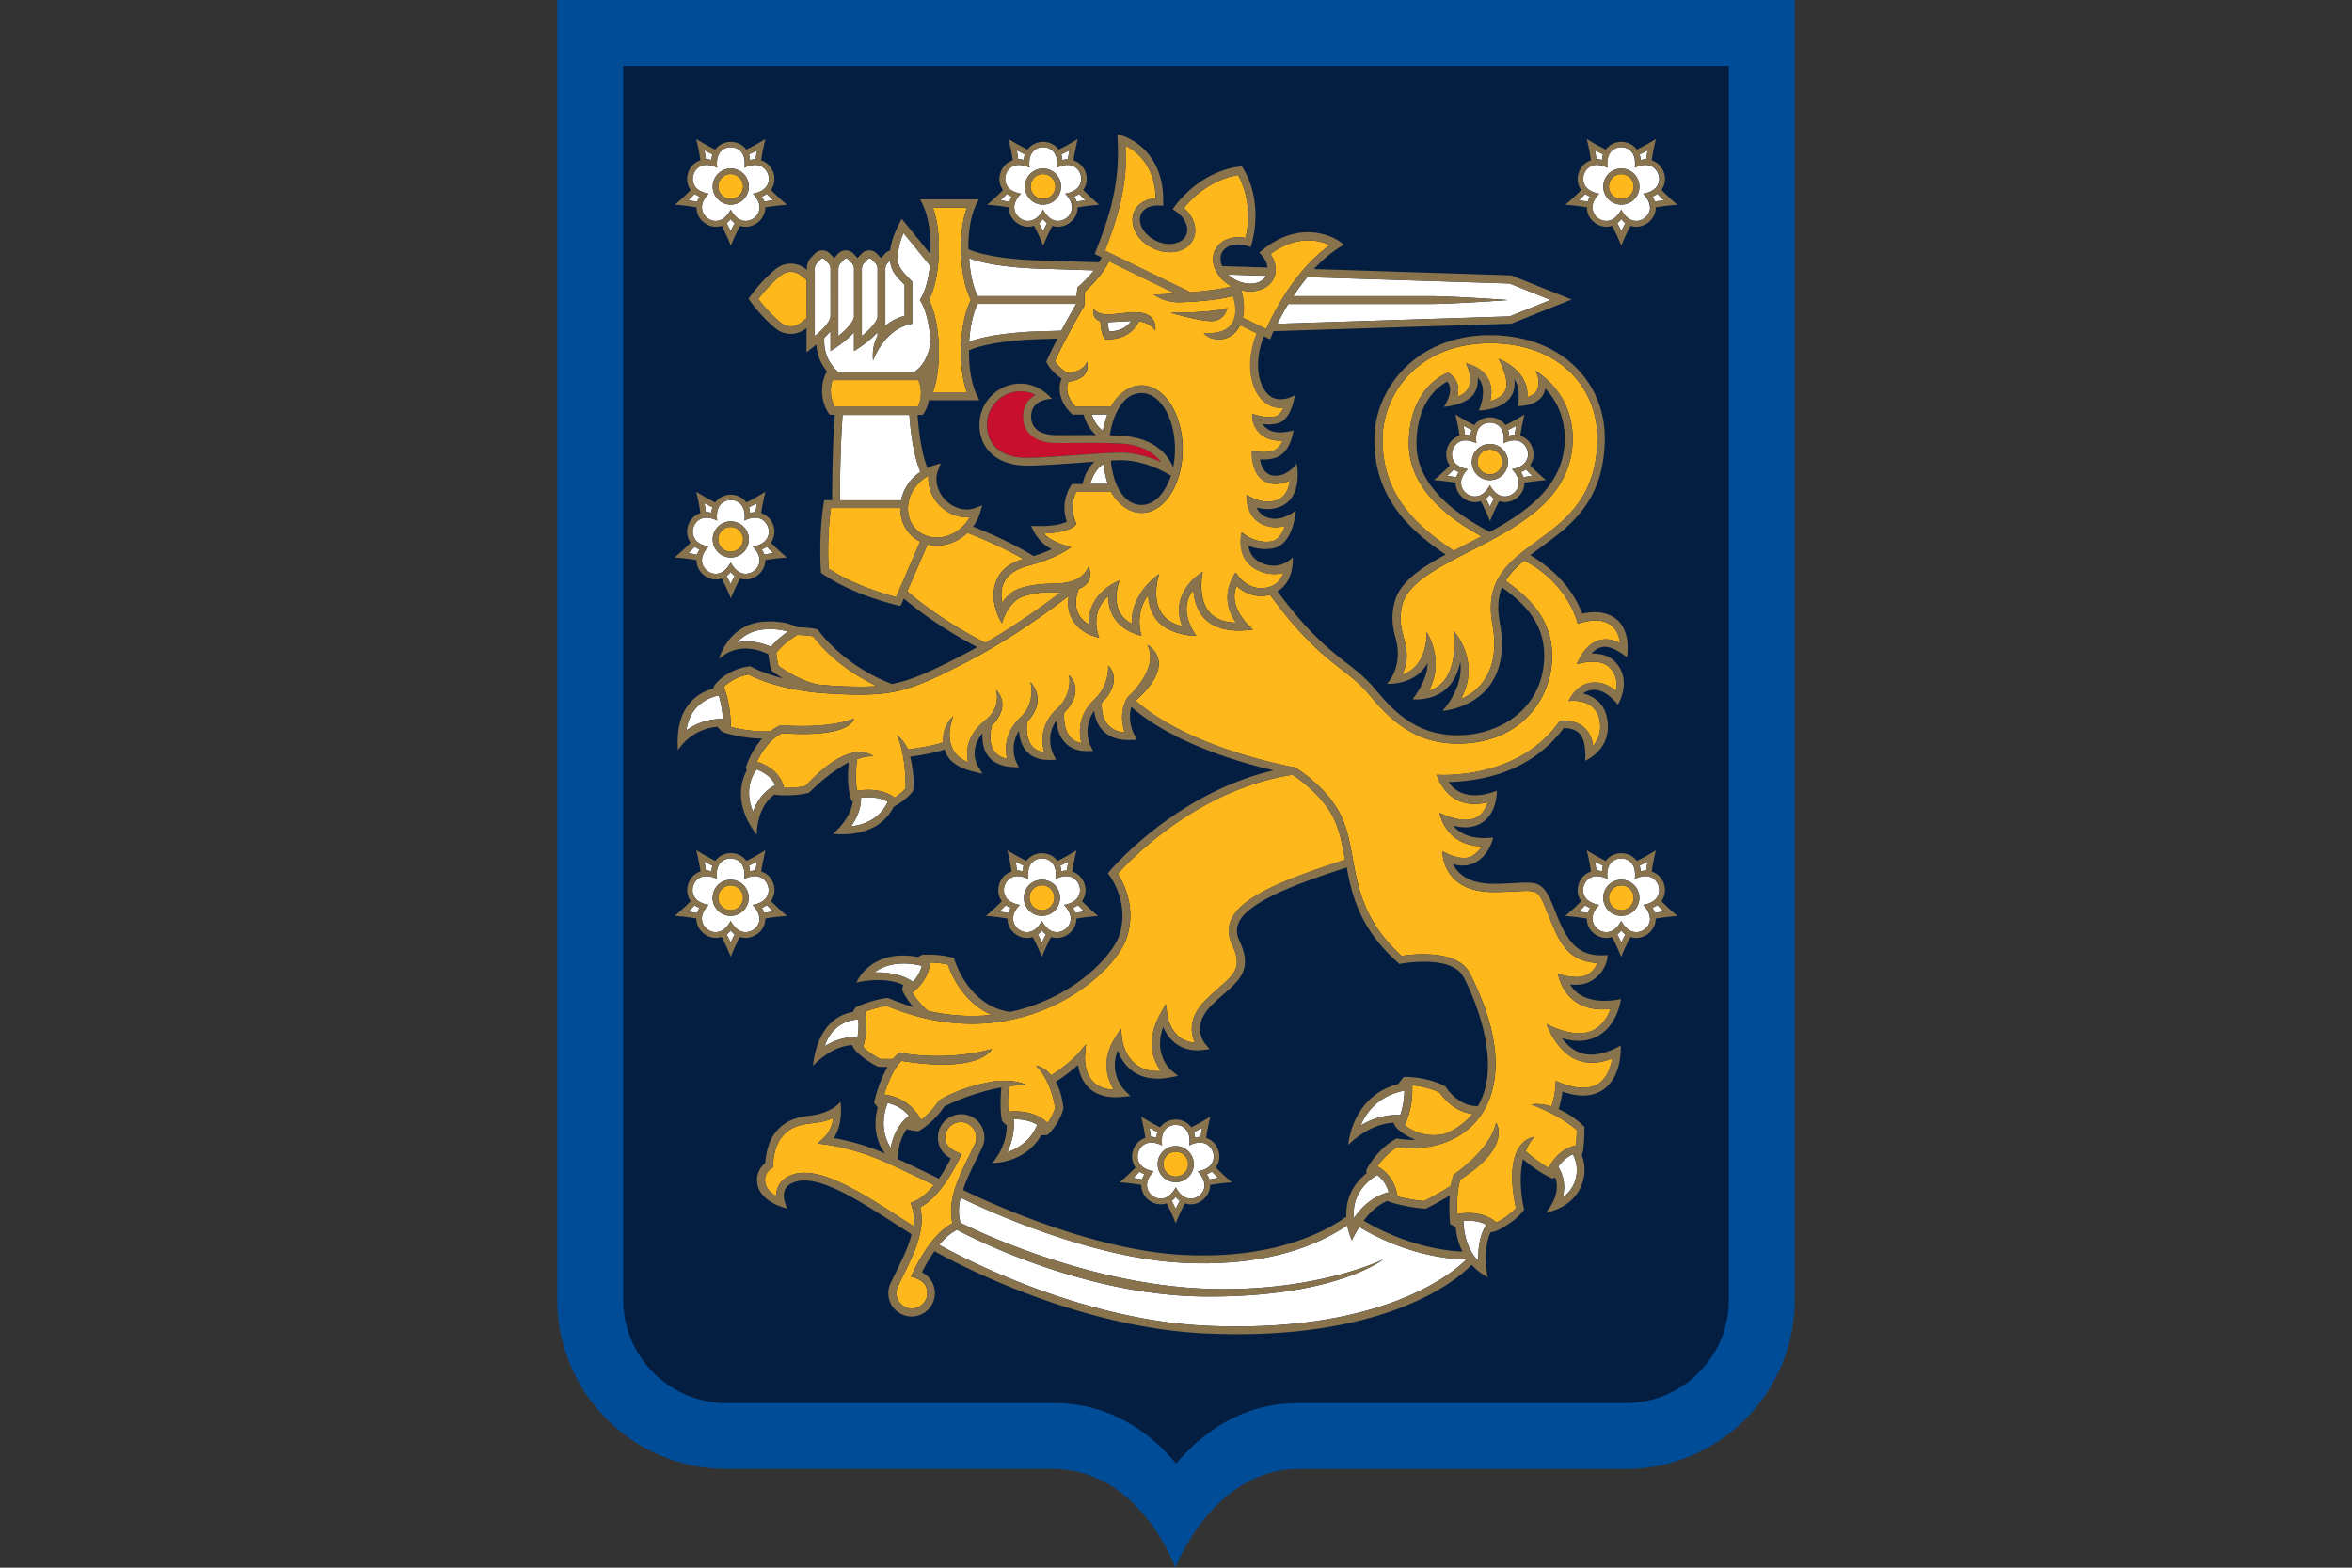 <svg xmlns="http://www.w3.org/2000/svg" viewBox="0 0 960 640"><rect x="0" y="0" width="960" height="640" fill="#333333" stroke="none"/><path d="M429.934 599.67H296.501c-38.055 0-69.049-30.958-69.049-69.069V0h505.096v530.646c0 38.066-30.95 69.068-69.049 69.068H530.021c-34.99 0-50.265 40.286-50.265 40.286s-14.52-40.286-49.822-40.286" fill="#004c97"/><path d="M480.067 597.537c-9.903-11.947-26.11-24.74-50.088-24.74H296.5c-23.224 0-42.14-18.92-42.14-42.15V26.916h451.322v503.73c0 23.23-18.915 42.15-42.139 42.15H530.066c-23.846 0-40.053 12.837-50 24.74Z" fill="#041e42"/><path d="M431.798 180.82c-11.989 0-13.987-6.574-14.12-10.438-.177-4.93 2.442-7.73 5.018-9.15-1.421-.755-3.464-1.466-6.217-1.466-7.504 0-13.587 6.13-13.587 13.636 0 8.44 6.083 13.503 16.296 13.503 7.638 0 31.083-2.132 38.143-2.132 6.66 0 12.7 2.087 16.607 3.82-2.398-3.199-7.37-7.196-17.318-7.551-9.59-.4-15.408-.178-24.866-.178" fill="#c8102e"/><path d="M519.852 113.751c1.466-3.021.977-6.751-1.288-9.994 10.924-8.173 20.204-5.553 24.245-3.686-14.742 10.526-23.535 28.782-25.977 34.289l-9.591-4.664c1.11-4.575 0-9.105-.666-11.237 5.64 1.421 11.145-.4 13.277-4.708Zm-67.228-7.107 27.087 13.191c-3.508.223-6.616.4-8.748.445 3.064 2.132 7.105 3.242 10.79 3.11 6.66-.224 15.897-.934 21.58-2.578.578 2.178 1.733 5.464.445 9.417-2.265 7.107-12.39 5.641-12.39 5.641 1.688 3.02 10.746 5.153 14.788-3.154l6.882 3.376c-4.84 12.126-2.398 22.52 2.131 27.14 2.443 2.487 5.551 3.597 8.792 3.197-.71 1.554-1.775 3.198-3.33 3.554-4.085 1.021-9.414-1.023-9.414-1.023s-.843 5.553 4.574 9.15c2.576 1.689 5.64 1.91 7.815 1.777-.71 1.599-1.998 3.554-4.129 4.22-3.509 1.066-8.481 0-8.481 0s-.755 12.259 8.391 13.369c2.932.356 5.373-.488 7.105-1.376-.31 2.753-1.42 6.661-5.328 8.084-6.128 2.22-12.3-2.221-12.3-2.221s-.755 9.593 7.372 12.48a13.353 13.353 0 0 0 8.303.222c-.889 2.577-2.62 5.908-5.684 6.352-6.839 1.022-11.989-3.642-11.989-3.642s-2.975 10.926 6.528 15.413c4.44 2.086 8.125 1.732 10.523 1.021-.754 2.265-2.576 5.196-6.705 6.041-8.48 1.776-12.833-6.13-12.833-6.13s-7.638 9.639.133 20.476c-4.618-.09-8.125-1.377-10.523-3.864-5.596-5.863-3.064-16.879-3.064-16.879s-13.898 7.863-8.392 22.164c-3.686-.843-6.44-2.487-8.215-4.974-4.618-6.352-1.2-16.257-1.2-16.257s-11.633 7.507-11.145 20.254c-10.035-5.064-5.062-17.633-5.062-17.633s-13.098 4.796-12.477 17.944c-2.265-1.332-3.819-3.02-4.618-5.108-1.376-3.598-.266-7.55.444-9.372 7.105-2.842 4.04-9.15 4.04-9.15-2.619 5.952-8.614 6.885-15.096 6.974-3.864.045-8.304.444-12.79 1.865-3.552 1.156-5.905 3.687-7.326 5.863-.665-3.065-.444-5.996.756-8.35 1.599-3.243 4.928-5.419 9.812-6.707 12.167-3.198 17.496-7.595 17.496-7.595s-8.126-1.955-11.101-5.552c11.9-.489 13.276-3.998 13.276-3.998s-3.374-6.307-.088-13.013h14.253c3.153 5.462 7.683 8.571 12.478 8.571 9.237 0 16.74-11.68 16.74-26.028s-7.503-26.028-16.74-26.028c-4.884 0-9.413 3.198-12.566 8.75h-14.387c-4.352-4.663-3.642-8.528-2.931-10.26 2.221-.222 9.015-1.466 7.637-8.217 0 0-1.331 4.442-8.214 4.575-2.798-1.732-4.352-3.732-4.973-4.708 4.44-9.773 11.723-22.164 11.811-22.297l.222-.356v-.4c0-1.066.133-3.864.31-5.463 1.6-1.421 6.84-6.352 9.815-12.303m25.043 21.01s11.367 3.42 16.74 3.42 6.484-5.33 6.484-5.33c-6.75 2.13-23.224 1.909-23.224 1.909Zm-28.596 3.508c.044 1.865.354 4.93 1.732 7.24 0 0 1.065.089 1.598.089 1.554 0 5.196-.267 8.214-2.4 2.398-1.687 3.598-3.641 4.175-4.929 2.62.356 4.973 1.377 6.66 3.775 0 0 1.688-8.26-10.08-7.417-1.154.088-6.793.799-8.97.844-4.617.088-6.083-2.221-6.083-2.221s-1.11 3.82 2.798 5.064m53.374-14.348c-6.084-3.33-9.059-9.816-6.616-14.79 1.953-4.042 7.015-5.996 12.433-4.93 1.066-4.753 2.53-15.502-3.064-25.673-11.456 1.91-19.05 9.683-22.114 13.458 4.175 3.597 5.773 8.795 3.774 12.837-1.243 2.576-3.729 4.353-6.927 4.975-3.063.577-6.438.088-9.59-1.422-6.617-3.198-9.903-10.038-7.415-15.19 1.464-3.021 4.706-4.931 8.657-5.153-.266-13.725-8.213-19.41-12.122-21.364.533 17.278-3.863 30.603-8.614 42.728l34.99 17.012c6.528-.578 13.144-1.377 16.607-2.443m124.688 104.024c11.456-8.35 24.466-17.81 24.732-41.618.222-20.21-14.654-39.176-43.738-39.176s-43.96 20.343-43.96 39.487c0 22.608 13.9 35.133 29.085 45.216 1.687-.889 3.374-1.732 5.061-2.62a887.548 887.548 0 0 0 6.306-3.243c-19.715-10.704-29.706-23.408-29.706-37.71 0-23.897 16.074-29.138 16.074-29.138s5.596 2.799 3.686 9.816c1.998-.665 3.419-1.687 4.262-3.064 2.576-4.22-.71-10.527-.71-10.527s6.66 1.2 9.28 6.707c1.2 2.532 1.377 5.419.622 8.706 1.954-.534 4.574-1.644 5.906-3.908 2.575-4.354-2.531-13.37-2.531-13.37s12.477 4.353 11.767 15.68c0 0 2.53-.844 3.374-2 2.798-3.908-.044-8.75-.044-8.75s15.186 8.306 15.186 27.583c0 24.563-22.29 35.977-42.006 46.06-12.922 6.618-25.177 12.881-27.486 21.676-1.51 5.73-.443 9.77.533 13.68 1.154 4.396 2.309 8.883-.622 15.012 10.613-3.286 9.99-17.367 9.99-17.367s7.683 11.682.8 23.985c13.277-3.864 10.258-24.384 10.258-24.384s11.367 12.303 2.886 27.715c3.286-1.376 17.05-7.816 12.877-30.602-3.33-18.211 7.105-25.806 18.161-33.846m-234.275-6.04a16.01 16.01 0 0 0 2.798-3.82c-4.308.444-8.793-1.2-12.212-4.62-3.418-3.42-5.062-7.95-4.618-12.215-1.42.71-2.664 1.644-3.818 2.799-2.754 2.753-4.352 6.263-4.574 9.86-.222 3.554.977 6.84 3.33 9.194 4.93 4.93 13.455 4.397 19.05-1.198m-12.212-54.722h13.899c-4.085-11.237-2.752-29.448 1.599-37.71-4.351-8.26-5.684-26.516-1.6-37.71h-13.898c4.086 11.238 2.754 29.45-1.598 37.71 4.352 8.262 5.64 26.518 1.598 37.71Zm-82.546-78.973c2.797 0 5.061-2.265 5.061-5.063s-2.264-5.064-5.061-5.064-5.062 2.265-5.062 5.064 2.264 5.063 5.062 5.063Zm127.484 0c2.797 0 5.062-2.265 5.062-5.063s-2.265-5.064-5.062-5.064-5.062 2.265-5.062 5.064 2.265 5.063 5.062 5.063Zm-127.484 280.27c-2.798 0-5.062 2.265-5.062 5.063s2.264 5.063 5.062 5.063 5.061-2.265 5.061-5.062-2.264-5.065-5.061-5.065Zm20.47-249.045a57.646 57.646 0 0 0-9.192 9.638c3.42 4.53 6.839 7.729 9.192 9.683 2.309 1.91 5.595 1.999 7.948.223 1.288-.978 2.132-1.688 2.62-2.133v-15.367c-.4-.445-1.244-1.2-2.62-2.221-2.398-1.777-5.64-1.689-7.948.221m-20.47 112.774c2.797 0 5.061-2.264 5.061-5.062a5.061 5.061 0 1 0-10.123 0 5.06 5.06 0 0 0 5.062 5.062Zm76.597-70.045h-35.035c-1.155 3.332-.889 7.507.888 10.75h33.97c1.597-3.02 1.642-7.108.22-10.75m50.4 216.398c2.797 0 5.061-2.265 5.061-5.062a5.062 5.062 0 1 0-10.123 0 5.06 5.06 0 0 0 5.062 5.062Zm-36.5 127.876c-2.265-9.105 2.575-18.966 6.128-26.25l2.93-5.996c.755-1.51.843-3.243.31-4.841-.533-1.6-1.686-2.888-3.197-3.644-3.108-1.554-6.927-.221-8.436 2.888-.755 1.51-.889 3.243-.311 4.842 1.154 3.198 6.306 4.575 6.306 4.575s-7.15 16.789-16.919 21.808c2.265 9.106-2.576 18.966-6.128 26.25l-2.93 5.996c-1.554 3.11-.222 6.93 2.886 8.44 3.109 1.554 6.927.221 8.437-2.887.755-1.51.665-3.199.31-4.842-.798-3.464-6.304-4.574-6.304-4.574s7.015-16.835 16.917-21.81m-16.607-6.929-.488-1.42 1.376-.578c2.754-1.11 5.418-3.331 8.127-6.707-3.686-1.821-12.656-6.174-19.804-9.372-15.232-6.796-27.708-7.55-27.708-7.55l2.53-2.31c2.664-2.444 3.597-5.775 3.908-8.174-2.665 1.378-5.551 1.777-8.393 2.133-4.618.577-8.97 1.155-12.655 5.775-3.774 4.707-3.507 12.258-3.507 12.258s-4.308 2.043-3.109 6.751c.621 2.443 2.664 4.043 4.397 5.02 0-1.245.176-2.71.887-4.131 1.11-2.221 3.153-3.82 6.083-4.753 10.969-3.42 27.575 7.285 45.115 18.611 1.287.844 2.575 1.643 3.863 2.488.355-2.755.222-5.464-.622-7.996m278.28-72.044c3.952-2.088 6.039-6.04 6.972-8.573-19.139 2.044-21.493-14.39-21.493-14.39s7.86 2.842 12.212.267c2.087-1.244 3.286-3.2 3.952-4.62-12.522-.8-15.72-8.75-20.026-19.499l-.755-1.821c-3.42-8.484-3.774-8.439-12.255-7.995-2.488.133-5.551.311-9.458.311-21.403 0-20.781-16.612-20.781-16.612s6.927 4.042 11.367 2.221c2.22-.933 3.73-2.798 4.618-4.308-15.186-.356-17.185-13.636-17.185-13.636s9.858 5.152 15.453 1.643c2.398-1.51 3.596-4.086 4.174-5.952-16.607 4.086-20.825-11.237-20.825-11.237s32.547 2.709 49.777-21.365l.4-.533.665-.088s5.506-.755 9.37 2.709c1.998 1.777 3.196 4.309 3.596 7.506 1.687-1.91 3.552-5.24 2.753-10.127-1.642-10.038-12.744-8.172-12.744-8.172s2.887-6.93 9.636-7.551c3.463-.311 6.794.888 9.636 3.42.577-2.444.754-6.485-2.797-9.86-4.042-3.865-13.055-1.11-13.055-1.11s2.842-8.218 9.413-9.818c2.62-.665 5.373-.221 8.171 1.29-.311-3.022-1.688-7.552-6.928-8.93-4.395-1.154-10.345.979-10.345.979s-3.642-16.524-21.847-25.806c-3.064 2.53-5.684 5.151-7.55 8.26.135.09.268.178.401.311 6.927 5.153 18.56 13.814 18.56 30.381 0 17.812-13.232 35.8-38.542 35.8-17.14 0-27.397-9.46-35.878-19.72-3.686-4.442-7.328-7.285-11.501-10.528-7.105-5.552-15.986-12.436-29.218-30.514-.222.045-.355.133-.577.178-6.306 1.288-10.79-1.687-13.055-3.775-3.952 9.194 6.616 17.722 6.616 17.722s-12.966 2.665-19.715-4.442c-3.419-3.597-4.352-8.35-4.529-11.681-6.972 8.35 1.198 18.788 1.198 18.788s-11.5 0-16.607-7.062c-2.308-3.198-2.974-6.84-3.064-9.638-5.86 7.816-2.708 16.612-2.708 16.612s-13.898-2.577-13.499-16.168c-8.214 6.662-3.775 16.967-3.775 16.967s-8.835-1.333-11.855-9.284c-1.022-2.753-.977-5.552-.578-7.816-7.281 5.64-23.4 17.544-41.384 26.87-24.822 12.838-30.86 14.303-54.217 13.193-2.309-.133-4.485-.267-6.616-.489h-.355c-16.52-1.732-25.887-6.218-28.108-7.418-5.284.889-8.793 3.687-10.124 4.976.888 2.31 2.886 8.394 2.842 16.39 2.441.665 8.792 2.13 16.252 1.776a18.227 18.227 0 0 1 3.685-2.266l.4-.178h.444s18.205 1.734 29.483-2.708c0 0-.71 7.994-29.35 5.951-5.461 2.71-8.88 8.75-10.258 11.637 3.241 1.022 9.592 3.909 11.057 10.705 1.953 0 5.862 0 8.792-.799 18.96-20.565 27.708-12.082 27.708-12.082-2.131-.133-4.396.311-6.66 1.155-.222 1.732-.888 7.818 0 12.925 3.197-.532 10.39-1.154 15.274 2.799 1.155-.756 3.109-2.133 4.574-3.82 0-2.443 0-13.77-3.597-21.853 0 0 2.932 2.399 4.53 5.996 6.394-.844 11.322-1.822 14.43-2.976-.62-6.84 4.086-10.571 4.086-10.571s-3.285 7.151-.31 13.236c1.153 2.354 3.196 4.264 6.393 5.508-.977-3.998-.977-11.015 7.371-17.455 6.35-5.42 3.952-12.082 3.952-12.082s6.794 5.863-1.687 14.569c-.488 1.865-1.421 6.928.888 10.348 1.11 1.644 2.93 2.71 5.328 3.243-.843-3.687-1.198-10.705 5.596-17.056 6.305-5.997 3.952-14.258 3.952-14.258s7.326 7.017-1.333 16.123c-.221 1.51-.71 6.84 2.043 10.038 1.155 1.378 2.797 2.177 4.929 2.488-1.066-3.865-1.954-11.593 5.461-17.989 6.395-6.396 4.619-13.502 4.619-13.502s7.104 5.863-1.954 15.28c-.134 1.553-.31 6.794 2.486 9.992 1.11 1.289 2.62 2.088 4.53 2.444-.977-3.865-1.643-11.46 5.639-18.123 6.083-6.084 5.284-13.546 5.284-13.546s6.705 5.64-2.62 15.323c-.088 1.466-.088 5.952 2.664 9.017 1.554 1.732 3.864 2.754 6.75 3.02-1.066-3.11-2.131-8.794 1.02-14.168l.401-.445s13.01-11.682 7.726-21.232c0 0 13.277 6.841-4.707 22.786 4.707 4.398 22.78 18.7 64.298 27.228.133 0 .266-.044.444-.09v.179h.088l.488.178c.444.266 10.924 6.662 17.097 16.923 3.64 6.084 4.883 12.88 6.171 20.031 2.176 12.127 4.618 25.85 19.938 39.798 4.13-.622 22.824-2.932 27.885 7.15 19.893 39.309 6.572 57.21-.09 63.073-11.366 10.037-26.153 8.26-29.394 7.728-4.085 2.487-6.927 5.996-8.304 7.994 2.62 1.333 7.016 4.665 8.26 12.26 1.82.489 6.083 1.466 10.834 1.865 1.51-.755 7.105-3.642 10.924-6.262.266-1.466.577-2.887 1.065-4.131l.178-.489.444-.266s14.475-9.816 16.784-20.876c0 0 6.839 9.682-14.564 23.185-1.466 4.354-1.421 10.972-1.288 14.17 3.42-.623 10.657-1.245 15.985 3.464 1.688-.844 5.285-2.932 7.949-5.952-5.906-28.25 7.549-29.004 7.549-29.004-1.599 1.688-2.754 3.686-3.552 5.819 1.554 1.376 5.328 4.575 9.324 6.84 1.421-2.71 4.884-7.951 11.19-9.194.133-1.333.31-3.642.355-6.263-1.51-1.465-8.88-7.019-18.694-10.438 0 0 3.241-.8 8.348.8 1.732-4.975 1.776-10.483 1.776-10.483s10.79 5.552 17.362 1.199c3.819-2.531 5.151-7.329 5.684-10.349-5.062 2.088-9.814 2.31-14.077.755-8.747-3.242-12.787-14.79-12.787-14.79s11.633 6.44 19.27 2.442m11.28-349.381c-2.798 0-5.063 2.265-5.063 5.064s2.265 5.062 5.062 5.062 5.062-2.264 5.062-5.062-2.265-5.064-5.062-5.064Zm0 290.351c-2.798 0-5.063 2.266-5.063 5.065s2.265 5.062 5.062 5.062 5.062-2.265 5.062-5.062-2.265-5.065-5.062-5.065ZM378.868 412.72c9.547 2.132 18.25 2.443 25.933 1.6-11.9-5.065-16.741-17.102-17.94-20.566-2.665-.577-5.507-.755-7.149-.843-.755 6.573-5.107 10.616-7.326 12.348 1.021 1.687 3.241 4.841 6.482 7.462Zm-38.01-132.717c6.972.356 12.3.444 17.052.089-15.808-7.373-24.156-17.81-25.976-20.298-2.265-.444-5.418-.534-6.528-.577-4.84 2.842-7.682 6.174-8.57 7.328.089.889.31 2.799.932 5.33 1.866 1.332 9.325 6.396 16.34 7.596 2.177.221 4.441.4 6.84.532m138.94 190.192c-2.799 0-5.063 2.266-5.063 5.064s2.264 5.063 5.063 5.063 5.061-2.265 5.061-5.063-2.264-5.064-5.061-5.064ZM376.027 457.18c1.688-1.332 4.574-3.864 6.927-7.506l.178-.266.267-.178c.399-.267 7.592-5.063 21.002-7.55 4.53-.845 10.436-.668 14.61 1.242 0 0-2.62-.088-7.194.533-.222 1.822-.622 6.219-.266 10.395 3.374-.356 10.834-.445 16.03 4.575.932-1.29 2.264-3.42 3.108-6.041 0 0-1.332-10.839-7.815-17.323 0 0 3.196.311 6.172 3.953 7.593-4.886 10.968-8.839 11.012-8.884l3.197-3.82-.399 4.975s-.489 6.618 3.508 10.527c1.953 1.91 4.75 2.932 8.258 3.02-2.398-3.864-5.461-11.637.49-21.142l2.397-3.775.532 4.442s.844 6.751 5.906 10.437c2.62 1.91 5.95 2.71 9.902 2.443-2.797-3.775-6.571-11.815-.31-23.185l2.308-4.176.667 4.709c.089.444 1.643 10.57 11.19 11.06-1.555-3.42-2.887-9.906 4.04-17.012 2.042-2.088 4.04-3.82 5.773-5.375 6.439-5.64 9.68-8.483 5.417-17.589-1.687-3.553-1.82-6.929-.444-10.127 4.04-9.238 20.781-16.256 46.49-24.518v-.133c-1.242-6.884-2.397-13.37-5.772-18.966-5.15-8.572-13.853-14.48-15.63-15.634-38.764 5.908-66.428 34.911-71.357 40.463 2.176 3.287 7.77 13.458 3.686 26.029-2.664 8.172-14.032 20.432-30.639 28.071-14.52 6.662-37.965 11.992-67.36-.222-3.553.532-7.06 1.732-8.838 2.399.49 2.532 1.155 8.083-.799 14.434.977.934 3.153 2.799 6.927 4.842.932 0 3.375.09 5.285 0 .666-.844 1.421-1.554 2.175-2.176l.622-.488.755.221s16.873 3.687 36.767-1.554c0 0-4.175 9.994-36.811 4.797-3.553 3.198-6.039 10.348-7.105 13.724 3.552.444 10.7 2.266 15.053 10.305m213.716 5.819c2.798-1.111 5.595-2.665 8.17-4.93 1.199-1.022 2.22-2.132 3.153-3.287-7.504-.845-12.211-7.019-13.32-8.661-3.998-2.044-8.748-2.755-11.236-3.021.134 3.242 0 9.993-3.108 16.256 2.043 1.688 7.816 5.463 16.341 3.643ZM432.865 241.76h-3.109c-3.952-.134-7.992.4-11.989 1.687-6.572 2.133-8.792 11.016-8.792 11.016s-6.172-9.239-1.909-18.256c1.82-3.864 5.462-6.484 10.613-7.994-9.237-5.33-19.317-9.372-22.78-10.661-3.597 3.376-8.126 5.152-12.477 5.152-1.288 0-2.576-.176-3.819-.487l-8.303 19.187c3.019 2.62 14.386 12.082 31.926 21.054 13.055-7.551 24.333-15.768 30.683-20.61m-61.144-23.496c-2.842-2.843-4.352-6.751-4.263-10.97h-28.33c-1.554 10.97-1.154 21.807-.976 24.739 10.301 6.84 23.488 10.571 27.575 11.637l9.812-22.653a14.246 14.246 0 0 1-3.819-2.708m236.363-24.741c2.797 0 5.062-2.265 5.062-5.063a5.061 5.061 0 1 0-10.124 0 5.06 5.06 0 0 0 5.062 5.063Z" fill="#ffb81c"/><path d="m533.618 113.13 82.592 2.62 16.74 6.707-16.74 6.707-94.848 3.02c1.11-2.22 2.576-5.019 4.486-8.083h57.991c9.369 0 31.749-1.6 31.749-1.6s-22.38-1.598-31.749-1.598h-55.95c1.688-2.532 3.598-5.197 5.773-7.773m-16.829-.534-15.541-.487a13.464 13.464 0 0 0 3.374 2.354c4.885 2.398 10.258 1.554 12.123-1.867m-57.547 20.921c1.153-.8 1.953-1.688 2.441-2.443h-.444c-1.154.09-6.927.355-8.525.444h-.489c0 1.066.089 2.487.622 3.776 1.332 0 4.263-.311 6.395-1.822m-90.052-17.234c-3.463-3.464-5.594-5.685-5.86-9.904l-1.067 1.11a3.309 3.309 0 0 0-.888 2.266v23.363c3.597-3.243 7.86-4.13 7.86-4.13v-12.748l-.045.043Zm70.248 4.62c.043-1.11.177-2.266.31-3.02l.09-.577.443-.356s3.242-2.753 6.217-6.53l-23.712-.754c-1.954-.044-18.206-.711-27.22-4.22.4 6.174 1.643 11.948 3.508 15.502h40.364v-.045Zm-90.851 8.04V109.71c0-.844-.311-1.644-.888-2.266l-1.6-1.687s-.442-.311-.71-.311c-.266 0-.533.088-.71.31l-1.598 1.688a3.309 3.309 0 0 0-.889 2.266v27.45c3.153-2.488 6.44-5.864 6.44-8.263m-9.636-19.187c0-.844-.311-1.644-.933-2.266l-1.598-1.687s-.444-.311-.71-.311c-.268 0-.534.088-.711.31l-1.599 1.688a3.309 3.309 0 0 0-.888 2.266v27.45c3.153-2.488 6.439-5.864 6.439-8.263V109.71Zm19.182 19.187V109.71c0-.844-.311-1.644-.888-2.266l-1.598-1.687s-.444-.311-.71-.311-.534.088-.711.31l-1.6 1.688a3.308 3.308 0 0 0-.887 2.266v27.45c3.153-2.488 6.439-5.864 6.439-8.263m91.916 46.949c.4-1.82 1.065-4.398 1.865-6.619h-6.395c1.11 3.42 3.064 5.509 4.53 6.619Zm-74.51 16.79c-3.241-7.996-4.175-19.055-4.44-23.23h-27.265c-.31 4.175-1.066 16.567-1.11 34.867h24.955c.71-3.509 2.487-6.796 5.151-9.416a17.31 17.31 0 0 1 2.664-2.177m63.676-68.624h-40.186c-1.865 3.553-3.108 9.328-3.508 15.502 9.059-3.509 25.31-4.176 27.22-4.22l10.39-.311c2.753-5.197 5.284-9.549 6.084-10.926M336.598 427.11c3.108-1.91 7.947-4.042 13.41-3.642.488-2.842.488-5.374.31-7.284-2.53.088-10.523 1.244-13.72 10.927Zm108.479-229.546h7.06c-.8-2.53-1.421-5.906-1.777-8.082-1.642 1.065-4.04 3.33-5.328 8.082m-146.8 35.934c-.444.621-1.02 1.155-1.642 1.643.576 1.11 1.154 2.22 1.643 3.287.532-1.11 1.065-2.22 1.642-3.287a7.24 7.24 0 0 1-1.642-1.643Zm-7.815-168.162c0-.8.134-1.554.4-2.31a76 76 0 0 1-3.285-1.687c.221 1.2.4 2.398.576 3.642.8 0 1.554.089 2.31.355Zm20.515 14.925c.444.665.799 1.331 1.022 2.086 1.198-.221 2.442-.444 3.64-.577-.888-.843-1.775-1.687-2.619-2.62-.622.444-1.333.843-2.043 1.066m-2.53-15.19c.177-1.244.354-2.444.576-3.643a76.634 76.634 0 0 1-3.286 1.688c.267.755.4 1.51.4 2.31a8.33 8.33 0 0 1 2.31-.356Zm-22.825 15.235a8.142 8.142 0 0 1-2.042-1.067 72.264 72.264 0 0 1-2.62 2.62c1.2.134 2.442.357 3.642.578a7.04 7.04 0 0 1 1.02-2.088m-1.82-4.13c-1.022-1.422-1.288-3.243-.71-4.975.576-1.732 1.82-3.02 3.507-3.598 2.842-.932 6.173.889 6.173.889s-.71-3.731 1.065-6.174c1.022-1.421 2.664-2.221 4.486-2.221 1.82 0 3.462.8 4.484 2.22 1.776 2.4 1.065 6.175 1.065 6.175s3.331-1.866 6.173-.889c1.643.533 2.93 1.866 3.508 3.598.577 1.733.31 3.553-.71 4.974-1.733 2.444-5.507 2.888-5.551 2.888 0 0 2.797 2.62 2.753 5.597 0 1.732-.843 3.376-2.354 4.44-1.465 1.067-3.285 1.378-4.929.845-2.842-.888-4.484-4.353-4.484-4.353s-1.643 3.465-4.485 4.353c-1.687.533-3.464.222-4.93-.844a5.666 5.666 0 0 1-2.353-4.441c0-2.976 2.754-5.597 2.754-5.597s-3.775-.489-5.55-2.888m7.237 0c0 4.043 3.33 7.374 7.371 7.374s7.37-3.286 7.37-7.374-3.284-7.372-7.37-7.372-7.37 3.286-7.37 7.372Zm7.327 13.282c-.444.622-1.022 1.154-1.643 1.643.576 1.11 1.154 2.221 1.643 3.286.532-1.11 1.065-2.22 1.642-3.286a7.223 7.223 0 0 1-1.642-1.643Zm140.183-9.194c.444.665.8 1.331 1.022 2.086 1.243-.221 2.441-.444 3.64-.577-.888-.843-1.776-1.687-2.62-2.62-.62.444-1.331.843-2.042 1.066m-2.53-15.19a86.65 86.65 0 0 1 .577-3.643 76.634 76.634 0 0 1-3.287 1.688c.267.755.4 1.51.4 2.31a8.33 8.33 0 0 1 2.31-.356Zm-10.17 24.429a9.6 9.6 0 0 1-1.643 1.643c.578 1.11 1.155 2.221 1.644 3.286.533-1.11 1.065-2.22 1.642-3.286a7.179 7.179 0 0 1-1.642-1.643Zm-7.815-24.119c0-.8.134-1.554.4-2.31a76.693 76.693 0 0 1-3.286-1.687c.222 1.2.4 2.398.577 3.642.799 0 1.554.089 2.31.355Zm-4.84 14.925a8.15 8.15 0 0 1-2.043-1.067 72.234 72.234 0 0 1-2.62 2.62c1.2.134 2.443.357 3.642.578a7.042 7.042 0 0 1 1.021-2.088m-1.82-4.13c-1.022-1.422-1.288-3.243-.71-4.975.577-1.732 1.82-3.02 3.507-3.598 2.842-.932 6.172.889 6.172.889s-.71-3.731 1.066-6.174c1.022-1.421 2.664-2.221 4.485-2.221s3.464.8 4.485 2.22c1.776 2.4 1.065 6.175 1.065 6.175s3.33-1.866 6.172-.889c1.644.533 2.932 1.866 3.509 3.598.576 1.733.31 3.553-.71 4.974-1.733 2.444-5.551 2.888-5.551 2.888s2.797 2.62 2.752 5.597c0 1.732-.844 3.376-2.353 4.44-1.466 1.067-3.286 1.378-4.929.845-2.842-.888-4.484-4.353-4.484-4.353s-1.644 3.465-4.486 4.353c-1.687.533-3.463.222-4.928-.844a5.66 5.66 0 0 1-2.353-4.441c0-2.976 2.752-5.597 2.752-5.597s-3.774-.489-5.55-2.888m7.194 0c0 4.043 3.285 7.374 7.37 7.374s7.371-3.286 7.371-7.374-3.285-7.372-7.37-7.372-7.371 3.286-7.371 7.372ZM280.87 372.168c1.198.133 2.442.356 3.64.577a7.013 7.013 0 0 1 1.022-2.088 8.112 8.112 0 0 1-2.043-1.066 74.255 74.255 0 0 1-2.619 2.622m27.53-16.835c.178-1.243.355-2.443.577-3.642a77.454 77.454 0 0 1-3.286 1.688c.267.755.4 1.51.4 2.31a8.309 8.309 0 0 1 2.31-.356Zm-17.984.356c0-.8.134-1.556.4-2.31a76.692 76.692 0 0 1-3.285-1.688c.221 1.2.4 2.399.576 3.642.8 0 1.554.09 2.31.356Zm7.816 24.118c-.444.621-1.022 1.155-1.643 1.643.576 1.11 1.154 2.22 1.643 3.287.532-1.11 1.065-2.22 1.642-3.287a7.24 7.24 0 0 1-1.642-1.643Zm12.699-155.548a8.293 8.293 0 0 1 1.022 2.088c1.198-.221 2.442-.444 3.64-.577-.888-.844-1.775-1.689-2.619-2.62-.622.444-1.333.843-2.043 1.066m-30.771 73.909c2.885-2.132 7.859-4.709 14.919-4.709a44.533 44.533 0 0 0-1.688-9.55c-3.196.623-11.767 3.288-13.231 14.303M310 375.011c0 1.732-.844 3.376-2.354 4.44-1.465 1.067-3.285 1.378-4.929.846-2.842-.889-4.484-4.354-4.484-4.354s-1.643 3.465-4.485 4.354c-1.687.532-3.464.221-4.93-.845-1.464-1.065-2.308-2.665-2.353-4.441 0-2.976 2.754-5.597 2.754-5.597s-3.775-.489-5.55-2.888c-1.022-1.42-1.289-3.242-.711-4.974s1.82-3.02 3.507-3.597c2.842-.933 6.172.888 6.172.888s-.71-3.731 1.066-6.174c1.022-1.422 2.664-2.22 4.485-2.22s3.464.798 4.484 2.22c1.777 2.398 1.067 6.174 1.067 6.174s3.33-1.866 6.171-.888c1.644.532 2.932 1.865 3.51 3.597.575 1.732.31 3.553-.711 4.974-1.732 2.444-5.507 2.888-5.551 2.888 0 0 2.797 2.62 2.752 5.597m-4.306-8.485c0-4.041-3.286-7.372-7.371-7.372s-7.371 3.286-7.371 7.372 3.33 7.374 7.37 7.374 7.372-3.286 7.372-7.374Zm-15.187-157.145c0-.8.134-1.554.4-2.31a76.808 76.808 0 0 1-3.285-1.688c.221 1.2.4 2.399.576 3.642.8 0 1.554.09 2.31.356Zm17.984-.311c.178-1.243.355-2.443.577-3.642a76.17 76.17 0 0 1-3.286 1.687c.267.755.4 1.51.4 2.31a8.313 8.313 0 0 1 2.31-.355Zm-22.824 15.234a8.103 8.103 0 0 1-2.042-1.065 74.082 74.082 0 0 1-2.62 2.62c1.2.134 2.442.355 3.642.578a7.04 7.04 0 0 1 1.02-2.088m-1.82-4.13c-1.022-1.422-1.288-3.243-.71-4.975.576-1.732 1.82-3.065 3.507-3.598 2.842-.933 6.173.888 6.173.888s-.71-3.73 1.065-6.173c1.022-1.422 2.664-2.221 4.486-2.221 1.82 0 3.462.799 4.484 2.22 1.776 2.399 1.065 6.174 1.065 6.174s3.331-1.865 6.173-.888c1.643.533 2.93 1.866 3.508 3.598.577 1.732.31 3.553-.71 4.974-1.733 2.443-5.507 2.887-5.551 2.887 0 0 2.797 2.621 2.753 5.596 0 1.734-.843 3.376-2.354 4.442-1.465 1.067-3.285 1.378-4.929.844-2.842-.888-4.484-4.352-4.484-4.352s-1.643 3.464-4.485 4.352c-1.687.534-3.464.223-4.93-.843-1.464-1.067-2.308-2.666-2.353-4.443 0-2.975 2.754-5.596 2.754-5.596s-3.775-.488-5.55-2.887m7.237 0c0 4.043 3.33 7.374 7.371 7.374s7.37-3.288 7.37-7.374-3.284-7.373-7.37-7.373-7.37 3.287-7.37 7.373Zm20.026 150.396a7.024 7.024 0 0 1 1.022 2.086c1.198-.221 2.442-.444 3.64-.577-.888-.844-1.775-1.687-2.619-2.62-.622.444-1.333.843-2.043 1.066m31.438-218.575h30.595c3.551-2.176 6.127-6.75 6.882-12.348-.4-6.662-1.82-12.88-3.908-16.345l-.488-.844.488-.843c1.777-2.932 3.064-7.773 3.642-13.192L368.79 95.14c-.756 1.732-1.733 4.353-2.132 7.373-.844 5.863.666 7.374 5.062 11.815l.622.622v17.189c-11.59 2.043-15.986 15.102-15.986 15.102-.4-4.265.445-7.507 1.82-10.038v-1.599c-3.773 4.308-9.59 7.683-9.59 7.683v-7.683c-3.774 4.308-9.591 7.683-9.591 7.683v-8.083a48.61 48.61 0 0 1-2.531 2.71c-.534 7.772 3.685 12.303 5.95 14.168m95.512 218.53c.444.622.8 1.332 1.022 2.087 1.2-.221 2.442-.444 3.64-.577-.887-.844-1.775-1.687-2.619-2.62-.622.444-1.332.843-2.043 1.066m-20.514-14.835c0-.8.133-1.556.399-2.31a76.633 76.633 0 0 1-3.285-1.688c.222 1.2.4 2.399.577 3.642.8 0 1.554.09 2.309.356Zm7.86 24.118a9.593 9.593 0 0 1-1.644 1.643c.577 1.11 1.155 2.22 1.644 3.287.532-1.11 1.065-2.22 1.642-3.287a7.218 7.218 0 0 1-1.642-1.643Zm-12.7-9.238a8.16 8.16 0 0 1-2.043-1.067 72.264 72.264 0 0 1-2.62 2.62c1.2.134 2.442.357 3.642.578a7.037 7.037 0 0 1 1.02-2.088m259.365-15.28c.177-1.242.354-2.442.577-3.641a77.454 77.454 0 0 1-3.286 1.688c.266.755.4 1.51.4 2.31a8.31 8.31 0 0 1 2.309-.356Zm-261.185 11.15c-1.02-1.422-1.288-3.243-.71-4.975s1.82-3.02 3.508-3.597c2.841-.933 6.172.888 6.172.888s-.71-3.732 1.065-6.174c1.022-1.422 2.665-2.221 4.486-2.221s3.463.799 4.484 2.221c1.776 2.398 1.065 6.174 1.065 6.174s3.331-1.866 6.173-.888c1.643.532 2.93 1.865 3.508 3.597s.311 3.553-.71 4.974c-1.733 2.444-5.507 2.888-5.551 2.888 0 0 2.797 2.62 2.753 5.597 0 1.732-.843 3.376-2.354 4.44-1.464 1.067-3.285 1.378-4.929.846-2.841-.889-4.484-4.354-4.484-4.354s-1.643 3.465-4.485 4.354c-1.687.532-3.464.221-4.928-.845-1.466-1.065-2.31-2.665-2.354-4.441 0-2.976 2.753-5.597 2.753-5.597s-3.775-.489-5.55-2.888m7.238 0c0 4.043 3.286 7.374 7.37 7.374s7.372-3.286 7.372-7.374-3.286-7.372-7.371-7.372-7.372 3.286-7.372 7.372Zm133.877 139.825a31.65 31.65 0 0 1-1.909-6.086c-24.955 16.79-56.394 15.813-67.539 15.235-37.965-1.998-81.125-22.12-90.272-26.561-.8 3.465-.978 6.974 0 10.261 5.55 2.797 50.797 24.828 99.198 26.871 45.38 1.91 73.31-11.903 73.31-11.903s-19.803 15.68-73.444 15.102c-48.888-.534-94.402-23.94-100.485-27.183-2.665 1.243-5.107 3.464-7.238 6.129 9.147 5.108 57.725 30.825 109.677 33.046 74.022 3.154 102.262-23.807 105.415-27.094-21.136-.533-38.187-9.905-43.648-13.28-1.955 3.02-3.02 5.463-3.02 5.463m45.514-7.906c.044 3.064.755 10.97 6.038 16.256-.088-3.908.311-9.994 3.243-14.702-3.11-1.687-6.661-1.82-9.281-1.554Zm38.676-22.12c1.243 1.954 3.508 6.618 1.776 12.57 2.176-1.555 4.617-4.176 5.506-8.35a13.53 13.53 0 0 0-1.288-9.283c-2.752 1.11-4.706 3.242-5.95 5.062m38.365-396.062c.444.665.799 1.331 1.022 2.086 1.198-.221 2.442-.444 3.64-.577-.888-.843-1.775-1.687-2.619-2.62-.622.444-1.332.843-2.088 1.066m-12.61 9.239a9.6 9.6 0 0 1-1.643 1.643c.577 1.11 1.155 2.221 1.643 3.286.533-1.11 1.066-2.22 1.643-3.286a7.177 7.177 0 0 1-1.643-1.643Zm-17.362-7.685c1.2.133 2.442.356 3.642.577a7.018 7.018 0 0 1 1.02-2.086 8.141 8.141 0 0 1-2.042-1.067 72.348 72.348 0 0 1-2.62 2.62m9.502-16.478c0-.8.133-1.554.4-2.31a76.005 76.005 0 0 1-3.285-1.687c.221 1.2.399 2.398.576 3.642.8 0 1.555.089 2.31.355ZM371.01 455.493c-2.842-3.33-6.26-4.663-8.702-5.196-1.155 2.798-3.598 10.748 1.243 18.344.71-3.82 2.62-9.461 7.504-13.148M673.491 84.659c0 1.732-.888 3.376-2.354 4.44-1.465 1.067-3.285 1.378-4.929.846-2.842-.889-4.484-4.354-4.484-4.354s-1.643 3.465-4.485 4.354c-1.687.532-3.464.221-4.93-.845a5.667 5.667 0 0 1-2.353-4.441c0-2.976 2.754-5.597 2.754-5.597s-3.775-.489-5.55-2.887c-1.022-1.421-1.289-3.242-.711-4.975.577-1.732 1.82-3.02 3.507-3.597 2.842-.933 6.172.888 6.172.888s-.71-3.731 1.066-6.174c1.022-1.421 2.664-2.22 4.485-2.22s3.464.799 4.485 2.22c1.776 2.398 1.066 6.174 1.066 6.174s3.33-1.866 6.171-.888c1.644.533 2.932 1.865 3.51 3.597.575 1.733.309 3.554-.711 4.975-1.732 2.443-5.551 2.887-5.551 2.887s2.797 2.62 2.752 5.597m-4.262-8.485c0-4.041-3.286-7.372-7.37-7.372s-7.372 3.286-7.372 7.372 3.285 7.374 7.371 7.374 7.37-3.286 7.37-7.374Zm-24.733 295.994c1.2.133 2.442.356 3.642.577a7.037 7.037 0 0 1 1.02-2.088 8.105 8.105 0 0 1-2.042-1.066 73.364 73.364 0 0 1-2.62 2.622m17.362 7.64a9.593 9.593 0 0 1-1.643 1.642c.577 1.11 1.155 2.22 1.643 3.287.533-1.11 1.066-2.22 1.643-3.287a7.194 7.194 0 0 1-1.643-1.643Zm-7.86-24.12c0-.8.133-1.555.4-2.309a76.696 76.696 0 0 1-3.285-1.688c.221 1.2.399 2.399.576 3.642.8 0 1.555.09 2.31.356Zm19.583 19.278c0 1.732-.888 3.376-2.354 4.44-1.465 1.067-3.285 1.378-4.929.846-2.842-.889-4.484-4.354-4.484-4.354s-1.643 3.465-4.485 4.354c-1.687.532-3.464.221-4.93-.845-1.464-1.065-2.308-2.665-2.353-4.441 0-2.976 2.754-5.597 2.754-5.597s-3.775-.489-5.55-2.888c-1.022-1.42-1.289-3.242-.711-4.974.577-1.732 1.82-3.02 3.507-3.597 2.842-.933 6.172.888 6.172.888s-.71-3.731 1.066-6.174c1.022-1.422 2.664-2.22 4.485-2.22s3.464.798 4.485 2.22c1.776 2.398 1.066 6.174 1.066 6.174s3.33-1.866 6.171-.888c1.644.532 2.932 1.865 3.51 3.597.575 1.732.309 3.553-.711 4.974-1.732 2.444-5.551 2.888-5.551 2.888s2.797 2.62 2.752 5.597m-4.262-8.485c0-4.041-3.286-7.372-7.37-7.372s-7.372 3.286-7.372 7.372 3.285 7.374 7.371 7.374 7.37-3.286 7.37-7.374Zm2.798-301.5c.177-1.243.354-2.442.577-3.642a76.634 76.634 0 0 1-3.286 1.688c.266.755.4 1.51.4 2.31a8.33 8.33 0 0 1 2.309-.356Zm2.486 305.588a7.024 7.024 0 0 1 1.022 2.086c1.198-.221 2.442-.444 3.64-.577-.888-.844-1.775-1.687-2.619-2.62-.622.444-1.332.843-2.088 1.066m-238.937-15.191c.178-1.243.355-2.443.577-3.642a77.454 77.454 0 0 1-3.286 1.688c.266.755.4 1.51.4 2.31a8.309 8.309 0 0 1 2.309-.356Zm44.449 133.206a8.47 8.47 0 0 1-1.689 1.644c.578 1.11 1.155 2.22 1.689 3.286.532-1.11 1.065-2.221 1.642-3.286a7.177 7.177 0 0 1-1.642-1.644Zm-171.045-174.47c-1.554 2.045-5.24 8.218-1.465 17.235 1.199-3.42 3.775-8.04 9.013-10.838-1.554-3.598-5.15-5.508-7.548-6.396Zm42.584 11.55c.088 4.93-2.176 9.06-4.042 11.68 4.308-.488 11.546-2.442 14.92-9.993-3.419-2.131-8.081-1.998-10.835-1.687m24.778 68.623c-10.079-2.398-16.207.311-19.36 2.71 4.308-.133 10.835.355 15.72 3.82 1.42-1.51 2.93-3.687 3.64-6.53Zm113.808 69.867c.177-1.243.355-2.442.578-3.642a77.454 77.454 0 0 1-3.287 1.689c.267.754.4 1.51.4 2.31a8.308 8.308 0 0 1 2.31-.357Zm-17.984.312c0-.8.134-1.555.4-2.31a76.244 76.244 0 0 1-3.286-1.688c.222 1.2.399 2.399.577 3.643.799 0 1.554.088 2.31.355Zm-9.547 16.434c1.2.133 2.442.355 3.642.577a6.99 6.99 0 0 1 1.02-2.087 8.142 8.142 0 0 1-2.042-1.066 72.264 72.264 0 0 1-2.62 2.62m-39.208-21.764c-3.153-1.955-6.928-2.31-9.547-2.221.221 2.755.088 7.73-2.62 13.459 3.73-1.29 9.502-4.397 12.167-11.193M312.398 256.906c-5.684.311-9.415 3.021-11.59 5.42 6.039-1.289 11.5.666 13.898 1.731 1.111-1.376 3.42-3.82 6.883-6.218-1.865-.577-4.885-1.199-9.148-.977m242.935 202.584c3.596-2.131 9.413-4.663 16.164-4.22 1.286-3.686 1.642-7.372 1.687-9.993-11.013 2.133-15.852 9.416-17.85 14.213Zm-63.72 24.341c0 1.732-.844 3.376-2.353 4.441-1.466 1.067-3.286 1.378-4.929.845-2.842-.888-4.484-4.354-4.484-4.354s-1.644 3.466-4.486 4.354c-1.687.533-3.463.222-4.929-.845-1.465-1.065-2.309-2.665-2.353-4.44 0-2.977 2.753-5.597 2.753-5.597s-3.774-.49-5.55-2.888c-1.021-1.421-1.288-3.243-.71-4.975.576-1.732 1.82-3.064 3.507-3.597 2.842-.933 6.172.889 6.172.889s-.71-3.732 1.066-6.174c1.02-1.423 2.664-2.221 4.485-2.221s3.463.798 4.484 2.22c1.777 2.398 1.067 6.175 1.067 6.175s3.33-1.867 6.172-.889c1.642.533 2.93 1.865 3.507 3.597.578 1.732.311 3.554-.71 4.975-1.732 2.444-5.551 2.888-5.551 2.888s2.798 2.62 2.754 5.596m-4.308-8.528c0-4.042-3.285-7.373-7.37-7.373s-7.371 3.286-7.371 7.373 3.285 7.373 7.37 7.373 7.37-3.287 7.37-7.373Zm5.33 4.131a8.264 8.264 0 0 1 1.02 2.087c1.244-.222 2.442-.444 3.641-.577-.888-.844-1.776-1.688-2.62-2.62-.621.443-1.331.843-2.042 1.065m69.536.4c-.932.489-10.79 5.996-9.458 17.545 2.398-3.643 6.972-8.75 14.165-10.616-1.066-3.642-3.063-5.774-4.707-6.974m33.304-286.976a8.109 8.109 0 0 1-2.043-1.065 73.131 73.131 0 0 1-2.62 2.62c1.199.133 2.442.355 3.641.577a7.011 7.011 0 0 1 1.022-2.087m-1.822-4.131c-1.02-1.421-1.286-3.243-.71-4.975.577-1.732 1.821-3.064 3.509-3.597 2.842-.933 6.171.889 6.171.889s-.71-3.732 1.067-6.175c1.02-1.422 2.664-2.22 4.484-2.22s3.463.798 4.485 2.22c1.776 2.398 1.066 6.174 1.066 6.174s3.33-1.866 6.172-.888c1.642.533 2.93 1.865 3.507 3.597s.311 3.554-.71 4.975c-1.732 2.443-5.551 2.888-5.551 2.888s2.798 2.62 2.754 5.595c0 1.733-.844 3.376-2.353 4.442-1.466 1.066-3.287 1.377-4.93.844-2.841-.889-4.485-4.353-4.485-4.353s-1.642 3.464-4.484 4.353c-1.688.533-3.464.222-4.929-.844-1.466-1.066-2.31-2.665-2.354-4.442 0-2.975 2.754-5.595 2.754-5.595s-3.774-.49-5.506-2.888m7.193 0c0 4.042 3.286 7.373 7.371 7.373s7.371-3.287 7.371-7.373-3.286-7.374-7.37-7.374-7.372 3.288-7.372 7.374Zm7.371 13.28a9.603 9.603 0 0 1-1.644 1.645c.578 1.11 1.155 2.22 1.644 3.286.533-1.11 1.065-2.221 1.643-3.286a7.22 7.22 0 0 1-1.643-1.644Zm12.655-9.194c.444.667.8 1.377 1.021 2.088 1.243-.222 2.443-.445 3.641-.578-.887-.843-1.776-1.687-2.62-2.62-.621.444-1.332.844-2.042 1.066m-20.515-14.88c0-.799.133-1.554.4-2.31a76.037 76.037 0 0 1-3.286-1.688c.222 1.2.4 2.4.578 3.644.799 0 1.554.088 2.308.354Zm17.984-.31c.178-1.244.356-2.443.577-3.643a76.15 76.15 0 0 1-3.286 1.689 6.8 6.8 0 0 1 .4 2.31 8.301 8.301 0 0 1 2.309-.357Z" fill="#fff"/><path d="M494.499 131.074c-5.373 0-16.74-3.42-16.74-3.42s16.429.222 23.223-1.91c0 0-1.11 5.33-6.483 5.33Zm143.202 292.972c1.554 2.088 3.952 4.575 7.371 5.775 7.416 2.708 16.43-3.021 16.43-3.021s.977 12.659-7.371 18.21c-4.173 2.754-9.68 2.977-16.385.623a44.942 44.942 0 0 1-1.554 7.15c2.975 1.333 6.438 3.42 10.123 6.796l.4.445v.622c0 4.574-.443 8.35-.488 8.483l-.178 1.243s-.178.444-.488 1.022c.888 2.266 1.688 5.686.8 9.727-2.577 12.082-15.454 13.947-15.454 13.947s6.573-6.93 3.909-14.302c-.667.222-1.245.355-1.245.355l-1.554-.755c-4.128-2.043-8.125-5.196-10.39-7.15-2.22 9.326.267 19.72.312 19.854l.176.755-.488.62c-4.041 5.02-10.301 7.774-10.567 7.907l-1.022.444s-.71.134-1.599.223c-3.64 7.506-1.198 18.432-1.198 18.432s-3.286-1.554-6.573-5.108c-3.507 3.732-29.04 28.338-95.69 28.338a284.9 284.9 0 0 1-12.123-.266c-53.417-2.266-103.194-29.005-111.454-33.623-1.953 2.798-3.685 5.818-5.106 8.616 4.707 2.31 6.617 7.996 4.307 12.704a9.47 9.47 0 0 1-8.526 5.33 9.269 9.269 0 0 1-4.173-.978c-4.707-2.31-6.66-7.994-4.351-12.702l2.93-5.998c1.954-4.041 4.351-8.882 5.594-13.857-1.642-1.066-3.33-2.133-4.973-3.198-16.917-10.927-32.903-21.232-42.45-18.256-2.087.666-3.508 1.688-4.174 3.11-1.599 3.198.889 7.818.889 7.818s-10.258-2.133-12.079-9.329c-1.154-4.485 1.2-7.772 3.065-9.238.133-2.221.844-8.395 4.173-12.526 4.485-5.595 9.903-6.307 14.698-6.928 8.614-1.111 11.812-5.553 11.812-5.553s1.421 8.884-2.754 14.792c4.263.754 12.656 2.575 20.96 6.35-4.974-6.84-4.219-14.301-2.976-18.832-.755-.933-1.51-2.043-1.51-2.043l.533-2.087c.089-.4 1.82-7.018 4.974-12.437h-.755c-1.51 0-2.754 0-2.842-.045h-.355l-.311-.178c-6.128-3.287-8.659-6.262-8.747-6.395l-.578-.667s-.489-.71-.843-1.599c-8.926.444-16.03 8.484-16.03 8.484 2.043-17.545 11.411-21.231 16.34-21.986.4-1.067 1.11-1.955 1.11-1.955l1.288-.577c.222-.089 5.728-2.443 11.322-3.198h.445l.399.088a105.379 105.379 0 0 0 10.036 3.598c-2.487-2.931-3.775-5.463-3.863-5.64l-.666-1.334s.133-1.021.443-2.043c-7.904-3.82-19.093-.976-19.093-.976s5.595-14.036 25.177-10.438c1.066-.666 1.954-.977 1.954-.977h1.51c.221 0 5.594-.09 10.301 1.154l.889.222.266.888s5.506 18.7 22.601 21.143c6.039-1.288 11.279-3.153 15.675-5.196 17.54-8.04 27.042-20.299 28.952-26.162 4.306-13.325-3.864-24.074-3.908-24.162l-.8-1.022.8-.978c.266-.354 26.953-31.935 66.872-41.085-36.145-8.528-52.663-21.053-58.035-25.939-1.82 5.64 1.021 11.104 1.065 11.193l1.2 2.265-2.576.088c-5.019.178-8.97-1.243-11.59-4.13-2.176-2.398-3.02-5.375-3.33-7.772-4.93 6.928-1.599 13.99-1.555 14.08l1.111 2.31h-2.532c-3.952 0-7.015-1.245-9.191-3.776-2.265-2.577-3.02-5.996-3.242-8.661-4.75 6.573-1.42 13.458-1.243 13.769l1.11 2.22-2.486.09h-.533c-3.996 0-7.06-1.244-9.191-3.731-2.043-2.444-2.754-5.553-2.932-8.174-3.995 6.307-1.331 12.215-1.198 12.526l1.155 2.4-2.665-.135c-4.707-.267-8.126-1.91-10.169-4.93-1.864-2.754-2.175-6.13-1.997-8.883-5.684 6.795-2.132 13.014-1.955 13.325l1.955 3.242-3.686-.888c-5.906-1.422-10.08-4.086-11.546-8.262-.088-.266-.133-.489-.221-.755-3.241 1.111-7.949 2.088-14.077 2.932 1.999 8.128 1.288 12.97 1.245 13.414v.489l-.312.4c-2.53 3.242-6.615 5.551-6.793 5.64l-.889.488c-6.794 13.814-24.733 11.016-24.733 11.016s7.194-5.775 8.037-13.147c-.444-.4-.665-.712-.665-.712l-.4-1.554c-1.332-5.418-.8-11.193-.489-13.725-8.348 4.22-15.852 11.993-15.94 12.082l-.267.266-.356.09c-3.018.888-6.927 1.02-9.324 1.02-1.243 0-2.042 0-2.132-.044l-1.331-.088s-.4-.045-1.022-.223c-7.594 5.464-7.238 16.479-7.238 16.479-9.191-11.948-6.616-21.453-4.13-26.25-.221-.933-.266-1.51-.266-1.51l.666-1.777c.133-.311 1.998-5.286 5.906-9.728-8.437-.177-14.654-2.22-14.965-2.31l-1.11-.354s-1.154-.933-2.131-2.177c-11.323.978-16.119 9.594-16.119 9.594-1.464-18.522 8.881-23.718 14.343-25.184.311-.845.621-1.51.621-1.51l.667-.755c.178-.222 4.751-5.597 13.277-6.797l.532-.088.49.266s4.439 2.532 12.876 4.709c-2.487-1.51-4.13-2.754-4.262-2.843l-.445-.355-.133-.534a46.225 46.225 0 0 1-1.11-6.13c-2.62-1.332-12.166-5.373-20.16 2 0 0 3.775-14.524 18.783-15.324 7.637-.4 11.812 1.554 13.145 2.31 1.286 0 5.195.133 7.814.755l.577.133.356.489s9.813 14.08 29.928 21.808c8.082-1.554 15.807-5.063 29.395-12.125 1.82-.933 3.641-1.91 5.418-2.932-15.72-8.262-26.11-16.567-29.928-19.854l-1.333 3.02-1.288-.267c-.71-.177-17.717-3.996-30.594-12.836l-.621-.444v-.755c-.09-.577-1.022-13.947 1.11-27.538l.221-1.332h3.242c0-18.078.755-30.381 1.066-34.868h-2.043l-.533-.755c-3.286-4.93-3.463-12.081-.622-16.922-1.997-2.444-3.995-6.086-4.306-11.016-2.265 1.91-4.04 3.153-4.04 3.153v-9.904s-.401.355-.668.533a9.579 9.579 0 0 1-5.772 1.91 9.635 9.635 0 0 1-6.128-2.222 59.755 59.755 0 0 1-10.435-11.193l-.665-.932.665-.933c3.064-4.22 6.573-7.994 10.435-11.193a9.67 9.67 0 0 1 11.9-.31c.267.221.533.4.8.62v-.576c0-1.688.621-3.243 1.776-4.442l1.599-1.688c1.554-1.643 4.44-1.643 5.994 0l1.599 1.688s.133.177.178.267a.951.951 0 0 0 .177-.267l1.598-1.688c1.554-1.643 4.441-1.643 5.995 0l1.6 1.688s.132.177.176.267c.09-.09.133-.178.178-.267l1.599-1.688c1.554-1.643 4.44-1.643 5.993 0l1.6 1.688s.133.177.177.267c.089-.09.133-.178.222-.267l1.599-1.688a3.811 3.811 0 0 1 1.909-1.11c0-.134 0-.267.044-.4.889-6.174 4.751-12.57 4.751-12.57l11.68 14.347c.31-7.284-.623-14.88-3.064-20.032l-1.111-2.31h23.89l-1.111 2.31c-2.265 4.664-3.197 11.415-3.108 18.033 6.527 3.11 20.293 4.353 27.486 4.575l25.8.8c.399-.666.798-1.289 1.109-2l-2.842-1.376.533-1.377c5.061-12.748 9.902-26.739 8.837-45.26l-.134-2.266 2.175.622s4.397 1.332 8.526 5.286c3.774 3.642 8.26 10.349 8.037 21.63v1.644l-1.687-.09c-3.375-.177-6.172 1.112-7.283 3.377-1.73 3.598.933 8.528 5.95 10.97 2.488 1.244 5.196 1.644 7.594 1.156 2.22-.444 3.907-1.6 4.706-3.243 1.466-3.02-.221-7.195-4.085-9.86l-1.331-.933.977-1.288c2.442-3.288 11.456-14.125 26.242-16.08l1.021-.132.533.888c7.594 12.836 4.619 26.65 3.509 30.558l-.445 1.556-1.554-.49c-4.485-1.377-8.792-.177-10.258 2.887-.798 1.644-.62 3.554.178 5.375l18.517.578c-.178-1.644-.932-3.332-2.31-4.886l-1.065-1.245 1.288-1.021c8.747-7.151 16.784-7.773 21.98-7.018 5.683.8 9.28 3.331 9.414 3.42l1.908 1.378-1.998 1.243c-3.819 2.443-7.237 5.464-10.301 8.75l80.549 2.577 24.643 9.86-24.643 9.86-97.023 3.066c-.489 1.065-.71 1.687-.755 1.732l-.622 1.598-2.575-1.244c-4.219 10.705-2.22 19.633 1.555 23.542 4.44 4.575 11.056.532 11.056.532s-1.11 10.039-7.105 11.504c-2.22.533-4.44.49-6.128.223.445.666 1.2 1.421 2.265 2.132 3.952 2.62 10.435.444 10.435.444s-.888 9.238-7.548 11.282c-2.221.666-4.486.71-6.084.622.355 2.309 1.554 6.084 5.417 6.573 5.773.71 9.547-4.886 9.547-4.886s2.93 14.125-7.105 17.723c-3.552 1.288-6.927.888-9.236.221.667 1.51 1.955 3.243 4.263 4.043 6.083 2.176 11.679-2.888 11.679-2.888s-.667 14.213-9.68 15.59c-4.219.623-7.55-.266-9.68-1.199.31 2.176 1.42 5.197 5.105 6.93 8.082 3.775 13.055-2.177 13.055-2.222 0 0 .844 9.861-6.261 13.903 12.7 17.234 21.225 23.852 28.109 29.226 4.35 3.375 8.081 6.307 11.988 11.015 7.46 8.973 16.785 18.567 33.437 18.567 17.583 0 35.345-11.238 35.345-32.647 0-14.923-10.745-22.963-17.23-27.76-1.553 3.82-1.996 8.395-.931 14.258 6.305 34.29-23.357 36.2-23.357 36.2s8.837-9.373 7.238-19.988c-3.241 17.278-19.448 15.235-19.448 15.235s6.216-7.552 6.127-14.79c-5.062 9.326-16.607 8.483-16.607 8.483s6.705-6.618 3.686-18.123c-1.066-4.086-2.265-8.75-.534-15.278 2.088-8.04 10.613-13.859 20.826-19.367-15.363-10.393-29.084-23.54-29.084-46.903 0-21.231 17.495-42.64 47.112-42.64s47.157 19.632 46.935 42.373c-.266 25.362-13.943 35.356-26.02 44.15-1.511 1.11-2.976 2.177-4.397 3.243 6.127 3.775 16.164 10.793 21.226 23.94 1.998-.488 5.594-1.066 9.146-.133 12.034 3.11 9.059 17.855 9.059 17.9 0 0-5.95-5.197-10.302-4.13-1.776.444-3.153 1.553-4.13 2.62 2.798 0 6.573.444 9.192 2.931 7.993 7.685 1.554 17.945 1.554 17.945s-4.795-6.53-10.301-6.04a8.045 8.045 0 0 0-3.952 1.465c3.952.888 8.836 3.731 9.947 10.571 2.042 12.436-9.015 16.878-9.015 16.878s.755-8.35-2.576-11.326c-2.086-1.865-4.928-2.043-6.216-1.998-7.282 9.904-21.225 21.32-46.979 22.03 6.483 9.55 19.715 3.51 19.715 3.51s.356 9.105-6.35 13.236c-3.063 1.865-6.882 2.22-11.456 1.065 5.373 6.751 16.297 4.798 16.297 4.798s-1.6 7.86-8.127 10.614c-2.486 1.067-5.283 1.156-8.258.268 1.554 3.241 5.639 8.039 16.43 8.039 3.818 0 6.882-.178 9.28-.311 9.324-.533 11.19-.311 15.363 9.949l.755 1.865c4.396 10.972 8.481 18.878 21.27 17.59 0 0 .088 6.484-6.484 10.437-2.486 1.51-5.461 2-8.88 1.555 5.905 9.816 20.737 5.952 20.78 5.952 0 0-1.154 10.793-9.724 15.279-3.996 2.088-8.747 2.354-14.21.755M609.105 254.73c-3.33-18.21 7.105-25.806 18.162-33.845 11.456-8.35 24.466-17.811 24.732-41.619.223-20.21-14.652-39.175-43.738-39.175s-43.96 20.343-43.96 39.486c0 22.608 13.9 35.134 29.086 45.216 1.687-.888 3.374-1.732 5.062-2.62 2.086-1.066 4.218-2.132 6.305-3.243-19.715-10.704-29.707-23.407-29.707-37.71 0-23.895 16.075-29.136 16.075-29.136s5.595 2.798 3.685 9.816c1.998-.667 3.419-1.689 4.263-3.065 2.575-4.22-.71-10.527-.71-10.527s6.66 1.2 9.28 6.707c1.199 2.531 1.376 5.42.621 8.705 1.955-.532 4.574-1.642 5.907-3.908 2.574-4.352-2.532-13.37-2.532-13.37s12.478 4.353 11.767 15.68c0 0 2.531-.844 3.375-1.999 2.798-3.908-.044-8.75-.044-8.75s15.185 8.306 15.185 27.583c0 24.562-22.29 35.977-42.006 46.06-12.92 6.618-25.177 12.88-27.485 21.675-1.51 5.775-.444 9.772.533 13.68 1.154 4.398 2.309 8.883-.623 15.014 10.613-3.288 9.992-17.368 9.992-17.368s7.681 11.681.799 23.986c13.277-3.865 10.258-24.385 10.258-24.385s11.367 12.303 2.885 27.716c3.287-1.378 17.052-7.818 12.878-30.604m-19.804-88.656s4.707-6.706 1.332-10.304c-3.108 1.643-12.522 7.995-12.522 25.495 0 13.503 10.08 25.54 29.929 35.888 15.807-8.616 30.593-19.365 30.593-38.153 0-10.438-4.795-17.1-7.948-20.388-1.199 7.462-11.19 7.151-11.19 7.151s1.422-7.106-1.465-10.926c1.687 12.66-14.476 12.748-14.476 12.748s4.13-8.928-.4-13.37c.09 1.865-.132 4.176-1.42 6.263-2.975 4.975-12.433 5.596-12.433 5.596Zm-55.728-52.944c-2.131 2.576-4.085 5.197-5.772 7.773h55.949c9.37 0 31.749 1.599 31.749 1.599s-22.38 1.599-31.75 1.599h-57.99a112.992 112.992 0 0 0-4.485 8.084l94.846-3.02 16.74-6.708-16.74-6.707-82.591-2.62h.044Zm-15.052-9.372c2.264 3.243 2.753 6.973 1.287 9.994-2.087 4.308-7.638 6.13-13.277 4.708.667 2.132 1.777 6.662.667 11.237l9.591 4.664c2.398-5.507 11.19-23.763 25.976-34.29-3.997-1.865-13.321-4.53-24.244 3.687Zm-17.23 8.306a13.485 13.485 0 0 0 3.375 2.354c4.885 2.399 10.258 1.555 12.123-1.865l-15.541-.49h.043Zm-50.354-9.772 34.991 17.012c6.528-.577 13.144-1.377 16.608-2.442-6.084-3.333-9.059-9.818-6.617-14.792 1.954-4.042 7.016-5.996 12.433-4.93 1.066-4.753 2.532-15.5-3.064-25.673-11.456 1.91-19.049 9.683-22.113 13.458 4.174 3.599 5.773 8.795 3.818 12.837-1.243 2.576-3.729 4.353-6.927 4.975-3.063.577-6.483.088-9.59-1.421-6.617-3.2-9.903-10.039-7.416-15.191 1.465-3.02 4.706-4.93 8.658-5.153-.266-13.725-8.213-19.41-12.122-21.364.533 17.278-3.863 30.603-8.614 42.73m1.599 4.307c-2.975 5.908-8.215 10.882-9.814 12.303-.178 1.599-.266 4.397-.31 5.464v.399l-.222.356c-.089.133-7.371 12.526-11.812 22.297.622.977 2.176 2.976 4.973 4.708 6.884-.133 8.215-4.575 8.215-4.575 1.376 6.751-5.418 7.996-7.637 8.217-.711 1.732-1.421 5.597 2.93 10.26h14.388c3.151-5.596 7.725-8.75 12.566-8.75 9.236 0 16.74 11.682 16.74 26.03s-7.504 26.027-16.74 26.027c-4.796 0-9.281-3.11-12.478-8.572h-14.253c-3.331 6.707.044 13.014.088 13.014 0 0-1.376 3.508-13.277 3.997 2.975 3.598 11.102 5.552 11.102 5.552s-5.33 4.398-17.496 7.595c-4.884 1.288-8.17 3.466-9.813 6.708-1.154 2.354-1.42 5.286-.755 8.35 1.421-2.176 3.774-4.708 7.326-5.863 4.441-1.422 8.926-1.821 12.79-1.866 6.482-.088 12.477-1.021 15.096-6.973 0 0 3.064 6.352-4.04 9.15-.71 1.866-1.82 5.774-.444 9.372.799 2.087 2.353 3.775 4.617 5.108-.62-13.148 12.478-17.945 12.478-17.945s-4.973 12.57 5.062 17.634c-.488-12.748 11.145-20.254 11.145-20.254s-3.374 9.904 1.2 16.256c1.775 2.444 4.529 4.13 8.214 4.975-5.506-14.302 8.392-22.164 8.392-22.164s-2.531 11.015 3.064 16.878c2.398 2.487 5.906 3.82 10.524 3.865-7.771-10.838-.177-20.477-.177-20.477s4.351 7.907 12.832 6.13c4.13-.844 5.906-3.776 6.66-6.04-2.397.755-6.082 1.066-10.523-1.022-9.503-4.487-6.528-15.412-6.528-15.412s5.196 4.663 11.99 3.641c3.108-.444 4.84-3.775 5.683-6.351-2.087.622-5.017.977-8.303-.222-8.126-2.931-7.372-12.481-7.372-12.481s6.173 4.442 12.3 2.22c3.908-1.421 5.062-5.33 5.33-8.083-1.733.932-4.175 1.732-7.105 1.376-9.148-1.11-8.393-13.37-8.393-13.37s4.973 1.067 8.48 0c2.132-.665 3.42-2.62 4.13-4.219-2.175.134-5.239-.088-7.815-1.776-5.416-3.553-4.572-9.15-4.572-9.15s5.328 2.044 9.413 1.022c1.509-.356 2.619-2 3.33-3.554-3.242.4-6.35-.666-8.792-3.197-4.529-4.665-7.016-15.058-2.131-27.139l-6.883-3.376c-4.04 8.35-13.1 6.174-14.786 3.153 0 0 10.123 1.466 12.388-5.64 1.244-3.954.133-7.24-.444-9.416-5.683 1.642-14.875 2.354-21.58 2.575-3.73.133-7.77-1.021-10.79-3.11 2.087-.087 5.239-.22 8.747-.443l-27.086-13.192h.178Zm-59.59 108.244a15.978 15.978 0 0 0 2.797-3.82c-4.307.444-8.793-1.2-12.21-4.62-3.42-3.42-5.064-7.95-4.62-12.215-1.42.712-2.663 1.644-3.818 2.799-2.752 2.754-4.351 6.263-4.573 9.86-.223 3.554.977 6.841 3.33 9.195 4.929 4.93 13.454 4.353 19.049-1.2m7.948-8.66-.932 3.109c-.622 2.087-1.599 3.953-2.842 5.64 4.707 1.865 15.497 6.352 24.733 12.037a58.95 58.95 0 0 0 7.371-2.842c-6.306-3.066-8.348-9.506-8.348-9.506s10.347.755 14.565-1.777c-3.197-8.305 2.042-15.278 2.042-15.278h4.308c1.065-4.487 2.975-7.33 4.84-9.105-9.237.62-21.004 1.598-27.442 1.598-11.812 0-19.45-6.53-19.45-16.656 0-9.284 7.505-16.834 16.741-16.834 8.037 0 12.79 6.218 12.79 6.218s-8.66-.089-8.438 7.463c.178 4.885 3.863 7.372 10.968 7.372 5.373 0 10.168-.089 15.497-.044-1.82-1.643-3.952-4.309-5.018-8.35h-4.574l-.444-.444c-6.128-6.13-5.062-11.682-3.996-14.258-4.263-2.843-5.861-6.13-5.95-6.264l-.31-.665.31-.667c1.244-2.797 2.753-5.818 4.262-8.75l-8.614.267c-7.148.222-20.959 1.465-27.486 4.575-.089 6.663.888 13.37 3.108 18.033l1.111 2.31h-20.604c-.355 1.865-.977 3.642-1.999 5.196l-.532.755h-2.087c.266 4.087 1.155 14.303 3.997 21.632a14.932 14.932 0 0 1 2.353-.889l3.108-.933-1.155 3.02c-1.464 3.865-.176 8.706 3.153 12.037 3.33 3.332 8.17 4.62 12.034 3.154l3.02-1.155h-.09Zm-5.373-66.715c9.059-3.509 25.31-4.174 27.22-4.22l10.39-.31c2.754-5.196 5.285-9.55 6.084-10.926h-40.186c-1.864 3.553-3.108 9.327-3.508 15.501m22.07 30.825c-.179-4.93 2.442-7.728 5.017-9.15-1.42-.755-3.508-1.466-6.216-1.466-7.504 0-13.588 6.13-13.588 13.636 0 8.44 6.084 13.503 16.296 13.503 7.637 0 31.083-2.132 38.143-2.132 6.661 0 12.7 2.088 16.607 3.82-2.398-3.198-7.371-7.196-17.317-7.551-9.591-.4-15.408-.177-24.866-.177-11.99 0-13.988-6.575-14.121-10.438m27.486 27.138h7.06c-.799-2.532-1.421-5.907-1.776-8.084-1.599 1.067-4.041 3.331-5.329 8.084m20.959 8.572c5.151 0 9.636-4.841 11.945-11.947-3.64-2.221-11.545-6.307-20.56-6.307a70.71 70.71 0 0 0-3.951.133c.888 10.172 5.373 18.121 12.61 18.121m13.544-22.83c0-12.614-6.084-22.83-13.588-22.83-9.902 0-12.61 14.302-13.01 17.234 1.2 0 2.487.088 3.775.133 14.475.577 19.98 7.906 22.069 12.97a36.69 36.69 0 0 0 .754-7.462m-27.62-14.125h-6.393c1.11 3.42 3.063 5.507 4.53 6.619.398-1.822 1.064-4.398 1.863-6.619Zm-56.393-63.87c.4 6.173 1.644 11.948 3.508 15.5h40.364c.088-1.11.178-2.264.31-3.02l.09-.577.443-.356s3.242-2.753 6.217-6.529l-23.711-.755c-1.954-.045-18.162-.71-27.22-4.22M380.78 84.704c4.085 11.237 2.753 29.447-1.598 37.71 4.35 8.261 5.639 26.516 1.598 37.709h13.898c-4.085-11.238-2.752-29.448 1.599-37.71-4.351-8.261-5.684-26.517-1.599-37.71H380.78Zm-19.45 25.005v23.364c3.642-3.243 7.861-4.131 7.861-4.131v-12.747c-3.464-3.464-5.596-5.685-5.862-9.905l-1.065 1.11a3.306 3.306 0 0 0-.888 2.266m-9.636.043v27.45c3.153-2.487 6.44-5.863 6.44-8.26v-19.19c0-.843-.312-1.642-.89-2.264l-1.598-1.688s-.444-.311-.71-.311-.489.089-.711.31l-1.6 1.689a3.31 3.31 0 0 0-.886 2.265m-9.636 0v27.449c3.153-2.487 6.438-5.863 6.438-8.26v-19.19c0-.843-.31-1.642-.888-2.264l-1.598-1.688s-.445-.311-.71-.311-.534.089-.711.31l-1.6 1.689a3.305 3.305 0 0 0-.887 2.265m-12.921 20.077.088-15.37a39.16 39.16 0 0 0-2.664-2.22c-2.398-1.777-5.64-1.688-7.949.222a57.686 57.686 0 0 0-9.191 9.638c3.42 4.53 6.838 7.73 9.191 9.683 2.31 1.91 5.596 2 7.949.223 1.288-.978 2.131-1.689 2.62-2.133m3.242 7.329c3.152-2.487 6.438-5.863 6.438-8.26v-19.19c0-.843-.311-1.642-.932-2.264l-1.6-1.689s-.443-.31-.71-.31-.532.089-.71.31l-1.6 1.689c-.576.622-.931 1.42-.931 2.264v27.45h.045Zm9.812 14.835h30.595c3.552-2.176 6.128-6.751 6.882-12.348-.4-6.662-1.82-12.88-3.907-16.344l-.489-.845.49-.844c1.775-2.931 3.063-7.773 3.64-13.191l-10.79-13.28c-.755 1.732-1.732 4.352-2.131 7.372-.844 5.863.666 7.373 5.062 11.815l.62.622v17.19c-11.589 2.043-15.985 15.101-15.985 15.101-.4-4.264.445-7.506 1.777-10.038v-1.6c-3.774 4.31-9.59 7.685-9.59 7.685v-7.684c-3.776 4.309-9.593 7.684-9.593 7.684v-8.084a48.155 48.155 0 0 1-2.53 2.71c-.534 7.772 3.641 12.302 5.95 14.169m-1.732 13.814h33.969c1.598-3.021 1.643-7.108.222-10.75h-35.035c-1.154 3.331-.888 7.507.888 10.75m2.176 38.33h24.955c.71-3.509 2.487-6.795 5.151-9.415a17.312 17.312 0 0 1 2.664-2.178c-3.241-7.994-4.173-19.054-4.44-23.229h-27.264c-.311 4.175-1.066 16.568-1.11 34.867m32.77 16.79a14.27 14.27 0 0 1-3.82-2.71c-2.84-2.842-4.35-6.751-4.261-10.97h-28.33c-1.554 10.97-1.155 21.807-.977 24.739 10.302 6.84 23.49 10.571 27.575 11.637l9.812-22.653v-.043Zm26.597 41.307c13.055-7.55 24.334-15.768 30.683-20.609h-3.108a35.13 35.13 0 0 0-11.989 1.687c-6.57 2.133-8.792 11.016-8.792 11.016s-6.171-9.239-1.909-18.255c1.82-3.864 5.462-6.485 10.613-7.995-9.236-5.33-19.316-9.372-22.78-10.66-3.596 3.376-8.126 5.152-12.522 5.152-1.286 0-2.574-.177-3.818-.488l-8.304 19.187c3.02 2.62 14.432 12.082 31.927 21.054m-80.637-4.575c-1.865-.577-4.885-1.2-9.148-.977-5.684.31-9.414 3.02-11.59 5.42 6.039-1.29 11.501.665 13.899 1.731 1.11-1.377 3.42-3.82 6.882-6.219m12.433 21.632c2.177.221 4.441.4 6.839.532 6.972.311 12.3.444 17.05.09-15.807-7.374-24.155-17.812-25.975-20.299-2.265-.444-5.418-.533-6.528-.577-4.84 2.842-7.68 6.174-8.57 7.328.09.889.312 2.799.933 5.33 1.865 1.332 9.324 6.396 16.341 7.596m-53.951 18.698c2.886-2.131 7.86-4.707 14.92-4.707a44.518 44.518 0 0 0-1.687-9.55c-3.198.622-11.768 3.287-13.233 14.302m36.233 22.342c-1.554-3.598-5.15-5.508-7.549-6.396-1.554 2.044-5.24 8.218-1.464 17.233 1.198-3.42 3.774-8.039 9.013-10.837Zm45.87 6.796c-3.42-2.133-8.082-2-10.835-1.688.09 4.93-2.175 9.06-4.04 11.682 4.306-.49 11.544-2.444 14.919-9.994m10.301 73.465c1.421-1.51 2.932-3.687 3.642-6.529-10.08-2.399-16.208.31-19.36 2.709 4.307-.133 10.834.356 15.718 3.82Zm6.262 11.904c9.547 2.132 18.25 2.442 25.932 1.598-11.9-5.062-16.74-17.1-17.94-20.565-2.663-.577-5.505-.755-7.149-.843-.754 6.573-5.106 10.616-7.326 12.348 1.021 1.687 3.241 4.841 6.483 7.462Zm-42.273 14.39c3.108-1.91 7.949-4.04 13.41-3.642.489-2.843.489-5.375.31-7.285-2.53.09-10.523 1.245-13.72 10.927Zm24.334 19.765c3.552.445 10.7 2.266 15.053 10.305 1.687-1.332 4.573-3.864 6.927-7.506l.177-.267.266-.177c.4-.267 7.594-5.063 21.004-7.55 4.529-.844 10.434-.668 14.609 1.242 0 0-2.62-.088-7.193.534-.223 1.82-.623 6.218-.268 10.393 3.376-.355 10.835-.444 16.03 4.576.934-1.29 2.265-3.42 3.109-6.041 0 0-1.332-10.838-7.816-17.323 0 0 3.198.311 6.173 3.953 7.593-4.886 10.967-8.839 11.012-8.884l3.197-3.82-.4 4.976s-.488 6.618 3.508 10.527c1.955 1.91 4.752 2.931 8.26 3.02-2.398-3.864-5.506-11.637.487-21.143l2.4-3.775.532 4.442s.843 6.751 5.905 10.438c2.62 1.91 5.95 2.709 9.903 2.442-2.798-3.775-6.573-11.814-.311-23.185l2.309-4.176.666 4.709c.09.444 1.643 10.57 11.19 11.06-1.555-3.42-2.887-9.905 4.04-17.012 2.043-2.087 4.041-3.82 5.773-5.374 6.438-5.641 9.68-8.484 5.417-17.59-1.688-3.552-1.82-6.928-.444-10.127 4.04-9.238 20.782-16.256 46.491-24.518v-.133c-1.243-6.884-2.397-13.37-5.772-18.966-5.151-8.572-13.854-14.48-15.63-15.634-38.765 5.908-66.429 34.911-71.357 40.463 2.175 3.287 7.77 13.46 3.685 26.029-2.665 8.172-14.032 20.432-30.64 28.071-14.519 6.662-37.964 11.992-67.36-.222-3.552.533-7.06 1.732-8.836 2.399.488 2.532 1.155 8.083-.799 14.435.977.932 3.152 2.799 6.927 4.842.932 0 3.375.088 5.283 0 .667-.845 1.421-1.555 2.177-2.178l.62-.487.756.221s16.874 3.687 36.766-1.554c0 0-4.173 9.994-36.81 4.797-3.552 3.197-6.04 10.35-7.105 13.725m236.983 11.192c1.2-1.021 2.22-2.131 3.154-3.33-7.505-.844-12.212-7.018-13.322-8.662-3.997-2.043-8.747-2.754-11.235-3.02.134 3.243 0 9.994-3.108 16.256 2.043 1.688 7.816 5.464 16.341 3.642 2.798-1.11 5.595-2.665 8.17-4.93m-24.6-12.703c-11.011 2.132-15.851 9.416-17.85 14.213 3.597-2.132 9.415-4.664 16.164-4.22 1.287-3.686 1.642-7.373 1.687-9.993Zm23.979-46.55c-4.573-9.015-25.088-5.373-25.266-5.328l-.754.133-.577-.534c-15.275-13.591-18.695-26.872-20.915-38.864-20.958 6.75-40.453 14.124-44.137 22.608-1.022 2.354-.888 4.796.4 7.506 5.283 11.237.22 15.68-6.174 21.32-1.73 1.511-3.685 3.198-5.594 5.197-8.037 8.261-2.62 14.968-2.353 15.28l1.909 2.265-2.93.354c-9.104 1.022-13.9-4.397-16.03-9.371-4.174 11.281 3.108 17.545 3.463 17.811l2.575 2.132-3.285.622c-6.173 1.154-11.323.31-15.275-2.62-3.286-2.4-5.063-5.73-6.04-8.35-3.729 9.46 2.531 15.944 2.842 16.21l2.31 2.355-3.287.356a31.08 31.08 0 0 1-2.797.133c-4.617 0-8.303-1.333-10.968-3.953-2.84-2.799-3.907-6.485-4.307-9.239-1.91 1.732-4.84 4.131-9.058 6.84 1.332 2.443 2.486 5.82 3.063 10.483l.09.399-.133.4c-1.6 5.33-4.885 8.883-5.019 9.061l-1.243 1.333s-1.287.266-2.753.178c-6.483 11.592-19.938 11.37-19.938 11.37 4.886-5.818 5.907-11.638 5.907-15.368-1.2-.978-1.998-1.91-1.998-1.91l-.223-1.688c-.577-4.442-.221-9.284 0-11.904-5.905 1.066-13.899 3.243-23.179 7.684-3.952 5.908-8.969 9.106-9.146 9.24l-1.555.976s-2.842-.222-4.707-.888c-2.93 3.997-3.64 9.105-3.774 12.17a823.01 823.01 0 0 1 16.873 8.04c1.599-2.31 3.243-5.064 4.885-8.262-4.707-2.31-6.616-7.994-4.308-12.703 2.31-4.708 7.994-6.662 12.7-4.353a9.398 9.398 0 0 1 4.796 5.463c.8 2.4.666 4.975-.444 7.24l-2.93 5.997c-1.644 3.33-3.553 7.195-4.84 11.237 7.68 3.776 51.375 24.474 89.562 26.517 35.923 1.91 57.059-8.661 66.916-15.59-.532-9.284 4.796-15.058 8.305-17.812-.178-.577-.267-1.066-.267-1.066l.977-1.776c.177-.267 3.907-6.93 10.967-11.015l.533-.311.577.133s2.975.577 7.15.444c-4.662-1.688-7.327-4.397-7.504-4.575l-.8-.844s-.31-.667-.666-1.555c-10.834.622-18.517 9.15-18.517 9.15s1.243-19.987 20.427-24.962c1.198-1.732 2.264-2.887 2.264-2.887h1.864c.356.044 8.393.311 14.787 3.73l.355.223.223.355s4.973 7.863 13.01 7.596c10.257-17.59-1.554-44.284-5.905-52.856m-5.596 89.366c-4.306 2.666-9.147 5.063-9.413 5.197l-.4.177h-.444c-6.883-.532-12.655-2.264-12.922-2.309l-.976-.311s-.578-.178-1.288-.533c-3.997 1.6-7.283 4.842-9.68 8.04 5.239 3.154 21.048 11.726 40.318 12.659-1.42-2.755-2.486-6.13-2.752-10.127a10.572 10.572 0 0 1-2.31-1.155l-.133-1.955c0-.31-.355-4.753 0-9.638m-24.91-1.377c-1.066-3.642-3.064-5.775-4.707-6.974-.933.489-10.79 5.997-9.459 17.545 2.398-3.642 6.972-8.75 14.165-10.571Zm-155.68-16.346c3.73-1.288 9.502-4.397 12.166-11.192-3.153-1.955-6.927-2.31-9.547-2.221.222 2.753.09 7.728-2.62 13.458m-47.645-1.777c.71-3.82 2.62-9.46 7.504-13.147-2.886-3.332-6.26-4.665-8.703-5.197-1.155 2.798-3.597 10.749 1.244 18.344m9.235 31.847c.356-2.754.223-5.464-.62-7.995l-.49-1.422 1.376-.577c2.754-1.11 5.418-3.331 8.127-6.707-3.686-1.821-12.7-6.174-19.804-9.372-15.23-6.796-27.708-7.55-27.708-7.55l2.53-2.31c2.665-2.443 3.597-5.775 3.908-8.173-2.664 1.377-5.55 1.777-8.392 2.132-4.619.577-8.97 1.155-12.656 5.775-3.774 4.708-3.507 12.258-3.507 12.258s-4.308 2.043-3.109 6.751c.621 2.444 2.664 4.043 4.396 5.02 0-1.243.178-2.71.889-4.131 1.11-2.221 3.152-3.82 6.083-4.752 10.967-3.42 27.575 7.284 45.114 18.61 1.287.844 2.575 1.644 3.863 2.488m-.932 20.742s7.015-16.834 16.918-21.809c-2.265-9.105 2.575-18.966 6.128-26.25l2.93-5.996c.755-1.51.844-3.242.311-4.841-.533-1.6-1.687-2.888-3.197-3.642-3.108-1.556-6.927-.223-8.437 2.886-.754 1.51-.888 3.243-.311 4.842 1.154 3.198 6.306 4.575 6.306 4.575s-7.15 16.789-16.919 21.808c2.265 9.105-2.574 18.966-6.127 26.25l-2.931 5.997c-1.51 3.108-.222 6.928 2.886 8.439 3.109 1.554 6.927.223 8.437-2.887.755-1.51.667-3.199.31-4.841-.798-3.465-6.304-4.575-6.304-4.575m226.594-7.063c-21.137-.532-38.188-9.905-43.65-13.28-1.954 3.02-3.019 5.463-3.019 5.463a31.57 31.57 0 0 1-1.91-6.085c-24.954 16.789-56.392 15.812-67.538 15.235-37.965-2-81.126-22.076-90.273-26.561-.8 3.464-.977 6.973 0 10.26 5.55 2.798 50.798 24.829 99.199 26.872 45.38 1.91 73.31-11.904 73.31-11.904s-19.804 15.68-73.443 15.102c-48.89-.533-94.404-23.94-100.487-27.183-2.664 1.244-5.107 3.465-7.238 6.13 9.148 5.108 57.725 30.825 109.678 33.045 74.02 3.154 102.263-23.806 105.415-27.094m8.081-14.17c-3.108-1.687-6.66-1.82-9.28-1.553.045 3.064.755 10.97 6.039 16.256-.089-3.909.31-9.994 3.241-14.702Zm35.39-28.737c-2.752 1.112-4.707 3.243-5.95 5.065 1.243 1.953 3.508 6.618 1.777 12.569 2.175-1.554 4.617-4.175 5.506-8.35a13.539 13.539 0 0 0-1.288-9.284m-10.879-53.255s11.633 6.44 19.27 2.442c3.952-2.086 6.04-6.04 6.972-8.571-19.138 2.043-21.491-14.391-21.491-14.391s7.86 2.843 12.211.266c2.087-1.243 3.286-3.198 3.952-4.619-12.522-.8-15.719-8.75-20.027-19.5l-.754-1.82c-3.419-8.483-3.775-8.44-12.256-7.995-2.486.133-5.55.31-9.458.31-21.402 0-20.78-16.611-20.78-16.611s6.926 4.042 11.367 2.22c2.22-.933 3.73-2.798 4.618-4.308-15.186-.355-17.184-13.636-17.184-13.636s9.857 5.152 15.452 1.644c2.442-1.51 3.597-4.087 4.174-5.952-16.607 4.086-20.826-11.238-20.826-11.238s32.549 2.71 49.777-21.364l.4-.533.667-.089s5.506-.755 9.368 2.71c1.998 1.777 3.198 4.308 3.597 7.506 1.687-1.91 3.553-5.241 2.754-10.127-1.644-10.038-12.744-8.173-12.744-8.173s2.885-6.929 9.634-7.55c3.464-.31 6.794.889 9.636 3.42.577-2.443.755-6.486-2.797-9.861-4.04-3.864-13.055-1.11-13.055-1.11s2.842-8.217 9.414-9.816c2.62-.667 5.373-.223 8.17 1.288-.31-3.02-1.687-7.55-6.927-8.928-4.396-1.155-10.346.977-10.346.977s-3.641-16.523-21.846-25.806c-3.065 2.532-5.684 5.152-7.55 8.262.134.088.267.178.4.31 6.927 5.153 18.561 13.814 18.561 30.382 0 17.81-13.232 35.8-38.542 35.8-17.14 0-27.398-9.462-35.88-19.722-3.685-4.442-7.325-7.284-11.5-10.526-7.104-5.552-15.984-12.437-29.217-30.514-.222.043-.355.133-.578.177-6.305 1.288-10.79-1.688-13.055-3.776-3.952 9.195 6.617 17.723 6.617 17.723s-12.966 2.664-19.715-4.442c-3.42-3.598-4.352-8.35-4.53-11.682-6.971 8.35 1.2 18.788 1.2 18.788s-11.501 0-16.608-7.062c-2.31-3.198-2.975-6.84-3.063-9.638-5.862 7.818-2.71 16.612-2.71 16.612s-13.898-2.576-13.498-16.168c-8.215 6.663-3.774 16.968-3.774 16.968s-8.837-1.333-11.856-9.283c-1.022-2.754-.977-5.552-.577-7.818-7.283 5.641-23.402 17.545-41.386 26.872-24.82 12.837-30.86 14.303-54.216 13.192-2.31-.133-4.485-.267-6.616-.49h-.356c-16.518-1.731-25.887-6.217-28.107-7.416-5.285.888-8.792 3.686-10.125 4.974.888 2.31 2.887 8.395 2.842 16.39 2.487.666 8.792 2.132 16.252 1.776a18.286 18.286 0 0 1 3.685-2.264l.4-.178h.444s18.206 1.732 29.485-2.71c0 0-.71 7.996-29.352 5.952-5.461 2.71-8.88 8.75-10.257 11.638 3.242 1.022 9.591 3.908 11.057 10.704 1.954 0 5.86 0 8.792-.8 18.96-20.565 27.708-12.081 27.708-12.081-2.131-.134-4.396.31-6.66 1.155-.223 1.732-.889 7.817 0 12.926 3.196-.534 10.39-1.156 15.275 2.797 1.154-.754 3.108-2.132 4.574-3.82 0-2.442-.002-13.769-3.598-21.853 0 0 2.93 2.4 4.53 5.996 6.394-.843 11.323-1.82 14.43-2.975-.621-6.84 4.086-10.571 4.086-10.571s-3.286 7.15-.311 13.236c1.154 2.354 3.198 4.264 6.394 5.507-.977-3.997-.977-11.015 7.371-17.455 6.35-5.419 3.952-12.082 3.952-12.082s6.794 5.863-1.687 14.569c-.489 1.865-1.421 6.93.888 10.35 1.11 1.642 2.93 2.708 5.328 3.241-.843-3.686-1.199-10.704 5.595-17.055 6.306-5.996 3.952-14.258 3.952-14.258s7.327 7.018-1.332 16.123c-.222 1.51-.71 6.84 2.042 10.039 1.155 1.376 2.799 2.176 4.93 2.487-1.066-3.865-1.955-11.593 5.461-17.99 6.395-6.395 4.618-13.502 4.618-13.502s7.105 5.863-1.954 15.28c-.133 1.554-.31 6.796 2.488 9.993 1.11 1.288 2.619 2.088 4.528 2.443-.977-3.864-1.643-11.46 5.64-18.122 6.083-6.085 5.283-13.547 5.283-13.547s6.706 5.641-2.619 15.324c-.09 1.466-.09 5.952 2.664 9.016 1.554 1.732 3.864 2.755 6.75 3.021-1.066-3.11-2.132-8.794 1.02-14.17l.4-.443s13.01-11.682 7.727-21.231c0 0 13.277 6.84-4.707 22.786 4.707 4.397 22.78 18.698 64.297 27.227.133 0 .266-.045.444-.089v.178h.088l.49.222c.443.266 10.923 6.663 17.095 16.923 3.64 6.084 4.885 12.88 6.171 20.031 2.176 12.126 4.619 25.85 19.939 39.798 4.128-.623 22.823-2.932 27.885 7.15 19.893 39.31 6.572 57.21-.089 63.073-11.368 10.037-26.154 8.262-29.395 7.728-4.085 2.487-6.927 5.996-8.303 7.995 2.619 1.333 7.015 4.664 8.258 12.259 1.82.489 6.084 1.466 10.835 1.865 1.51-.754 7.104-3.642 10.923-6.262.266-1.466.577-2.887 1.066-4.131l.178-.488.443-.267s14.476-9.816 16.786-20.875c0 0 6.837 9.682-14.565 23.185-1.465 4.353-1.42 10.97-1.288 14.169 3.42-.623 10.657-1.244 15.986 3.465 1.687-.845 5.283-2.932 7.948-5.953-5.906-28.248 7.548-29.003 7.548-29.003-1.599 1.687-2.752 3.686-3.552 5.818 1.554 1.377 5.329 4.575 9.325 6.84 1.42-2.71 4.885-7.95 11.19-9.194a79.38 79.38 0 0 0 .355-6.263c-1.51-1.465-8.88-7.017-18.694-10.438 0 0 3.241-.8 8.348.8 1.732-4.975 1.776-10.483 1.776-10.483s10.79 5.552 17.363 1.2c3.818-2.532 5.15-7.329 5.682-10.35-5.061 2.088-9.812 2.31-14.075.755-8.748-3.242-12.789-14.79-12.789-14.79m-322.15-36.733c-2.088 1.51-4.618 1.955-6.973 1.2h-.043c-2.132 3.997-3.73 8.083-3.73 8.083s-1.643-4.176-3.73-8.084h-.044c-2.398.756-4.93.311-6.972-1.2-2.043-1.51-3.286-3.774-3.286-6.306v-.045c-4.44-.799-8.836-1.065-8.836-1.065s3.463-2.888 6.527-6.041c-1.465-2.043-1.821-4.575-1.021-7.019.799-2.442 2.576-4.263 4.973-5.063h.044c-.621-4.485-1.731-8.706-1.731-8.706s3.819 2.4 7.77 4.354c1.465-2 3.82-3.154 6.35-3.154s4.884 1.154 6.35 3.154c4.085-2 7.77-4.309 7.77-4.354 0 0-1.11 4.53-1.732 8.706h.045c2.353.8 4.174 2.62 4.974 5.063.799 2.444.4 4.976-1.022 7.019 3.02 3.108 6.528 6.04 6.528 6.04s-4.486.31-8.837 1.066v.045c0 2.487-1.243 4.796-3.286 6.307m3.863-11.77c-.62.443-1.331.843-2.042 1.066a7.037 7.037 0 0 1 1.02 2.087c1.245-.222 2.443-.444 3.643-.577-.889-.845-1.777-1.688-2.62-2.62m-7.283-16.08c.267.755.4 1.51.4 2.31a8.343 8.343 0 0 1 2.308-.355c.178-1.244.356-2.444.577-3.642a75.545 75.545 0 0 1-3.285 1.687Zm-17.584 1.955c.799 0 1.554.088 2.31.355 0-.8.133-1.555.399-2.31a75.42 75.42 0 0 1-3.286-1.687 90.2 90.2 0 0 1 .577 3.642Zm-3.552 17.366a7.007 7.007 0 0 1 1.021-2.087 8.147 8.147 0 0 1-2.043-1.066 73.131 73.131 0 0 1-2.62 2.62c1.2.134 2.443.356 3.642.578m15.363 8.661a8.465 8.465 0 0 1-1.687-1.643c-.444.622-1.02 1.154-1.643 1.643.578 1.11 1.155 2.221 1.643 3.287.533-1.11 1.066-2.22 1.687-3.287Zm10.08-6.44c0-2.976-2.752-5.597-2.752-5.597s3.774-.489 5.506-2.887c1.02-1.422 1.287-3.242.71-4.974-.577-1.733-1.82-3.021-3.509-3.599-2.84-.932-6.171.889-6.171.889s.71-3.73-1.066-6.174c-1.021-1.421-2.665-2.221-4.485-2.221s-3.463.8-4.485 2.22c-1.775 2.4-1.065 6.175-1.065 6.175s-3.33-1.865-6.173-.889c-1.642.534-2.93 1.866-3.508 3.599-.577 1.732-.31 3.552.71 4.974 1.733 2.443 5.552 2.887 5.552 2.887s-2.797 2.62-2.754 5.597c0 1.732.844 3.375 2.354 4.442 1.465 1.065 3.285 1.376 4.929.843 2.842-.888 4.484-4.352 4.484-4.352s1.643 3.464 4.485 4.352c1.687.533 3.464.222 4.929-.843 1.465-1.067 2.309-2.665 2.354-4.442m-4.441-8.484c0 4.042-3.286 7.374-7.371 7.374s-7.371-3.287-7.371-7.374 3.286-7.373 7.37-7.373 7.372 3.287 7.372 7.373Zm-2.308 0c0-2.798-2.265-5.064-5.063-5.064s-5.062 2.266-5.062 5.064 2.265 5.063 5.062 5.063 5.063-2.264 5.063-5.063Zm105.592 1.377c-1.466-2.044-1.82-4.574-1.022-7.018.8-2.442 2.576-4.264 4.974-5.063h.045c-.623-4.487-1.732-8.706-1.732-8.706s3.818 2.399 7.77 4.353c1.466-1.999 3.819-3.153 6.35-3.153s4.885 1.154 6.35 3.153c4.084-1.999 7.77-4.308 7.77-4.353 0 0-1.11 4.53-1.731 8.706h.044c2.354.799 4.174 2.62 4.973 5.063.799 2.444.4 4.975-1.021 7.018 3.02 3.109 6.527 6.04 6.527 6.04s-4.484.312-8.836 1.067v.045c0 2.487-1.244 4.796-3.286 6.307-2.043 1.51-4.619 1.953-7.016 1.198h-.044c-2.131 3.998-3.73 8.084-3.73 8.084s-1.643-4.175-3.73-8.084h-.044c-2.398.755-4.929.311-6.972-1.198-2.087-1.51-3.286-3.776-3.286-6.307v-.045c-4.44-.8-8.836-1.066-8.836-1.066s3.463-2.887 6.528-6.041m2.619 4.841a7.035 7.035 0 0 1 1.021-2.087 8.15 8.15 0 0 1-2.043-1.066 72.234 72.234 0 0 1-2.619 2.62c1.198.134 2.442.356 3.64.578m15.365 8.661a7.205 7.205 0 0 1-1.643-1.643c-.444.622-1.022 1.154-1.643 1.643.578 1.11 1.155 2.221 1.643 3.287.532-1.11 1.066-2.22 1.643-3.287Zm13.1-11.904c-.623.444-1.334.844-2.044 1.067.444.622.8 1.332 1.022 2.087 1.199-.222 2.442-.444 3.64-.577-.887-.845-1.775-1.688-2.619-2.62m-7.283-16.08c.267.755.4 1.51.4 2.31a8.344 8.344 0 0 1 2.31-.355 90.2 90.2 0 0 1 .576-3.642 74.91 74.91 0 0 1-3.286 1.687Zm-17.628 1.955c.8 0 1.554.088 2.31.355 0-.8.133-1.555.4-2.31a76.116 76.116 0 0 1-3.287-1.687c.223 1.198.4 2.398.577 3.642Zm-4.351 11.148c1.732 2.443 5.55 2.887 5.55 2.887s-2.798 2.62-2.753 5.597c0 1.732.844 3.376 2.353 4.442 1.466 1.065 3.286 1.376 4.93.843 2.84-.888 4.484-4.352 4.484-4.352s1.643 3.464 4.485 4.352c1.687.533 3.464.222 4.929-.843 1.465-1.066 2.31-2.665 2.354-4.442 0-2.976-2.754-5.597-2.754-5.597s3.774-.489 5.506-2.887c1.022-1.422 1.288-3.242.71-4.974-.577-1.733-1.82-3.021-3.507-3.599-2.842-.931-6.172.889-6.172.889s.71-3.73-1.066-6.174c-1.021-1.421-2.664-2.221-4.484-2.221s-3.465.8-4.485 2.22c-1.777 2.4-1.066 6.175-1.066 6.175s-3.33-1.865-6.172-.888c-1.644.533-2.932 1.865-3.509 3.598-.576 1.732-.31 3.552.71 4.974m7.106 0c0-4.042 3.286-7.373 7.37-7.373s7.372 3.287 7.372 7.373-3.286 7.374-7.371 7.374-7.372-3.287-7.372-7.374Zm2.309 0c0 2.799 2.264 5.063 5.062 5.063s5.061-2.264 5.061-5.063-2.264-5.064-5.061-5.064-5.062 2.266-5.062 5.064Zm82.546 116.15s-4.484.31-8.835 1.066v.044c0 2.488-1.243 4.797-3.287 6.307s-4.617 1.955-6.971 1.2h-.044c-2.131 3.998-3.73 8.084-3.73 8.084s-1.643-4.176-3.73-8.084h-.044c-2.398.755-4.93.31-7.017-1.2-2.086-1.51-3.241-3.775-3.286-6.307v-.044c-4.44-.8-8.836-1.067-8.836-1.067s3.463-2.886 6.528-6.04c-1.466-2.043-1.82-4.575-1.022-7.018.8-2.443 2.576-4.264 4.974-5.063h.045c-.622-4.486-1.732-8.706-1.732-8.706s3.818 2.399 7.77 4.353c1.465-1.999 3.819-3.154 6.35-3.154s4.884 1.155 6.35 3.154c4.084-1.999 7.77-4.308 7.77-4.353 0 0-1.11 4.53-1.732 8.706h.045c2.353.799 4.174 2.62 4.973 5.063.8 2.443.4 4.975-1.021 7.019 3.02 3.108 6.527 6.04 6.527 6.04m-15.453-20.521c.267.755.4 1.51.4 2.31a8.308 8.308 0 0 1 2.31-.355c.177-1.245.355-2.443.576-3.642a75.535 75.535 0 0 1-3.286 1.687Zm-17.628 2c.8 0 1.555.088 2.31.354 0-.799.133-1.554.4-2.31a74.29 74.29 0 0 1-3.287-1.688c.222 1.2.4 2.4.577 3.643Zm-3.552 17.322a7.012 7.012 0 0 1 1.021-2.088 8.113 8.113 0 0 1-2.043-1.066 73.131 73.131 0 0 1-2.619 2.62c1.198.133 2.441.356 3.64.578m15.409 8.706a7.201 7.201 0 0 1-1.643-1.644 9.604 9.604 0 0 1-1.643 1.644c.577 1.11 1.155 2.22 1.644 3.287.532-1.111 1.065-2.221 1.642-3.287Zm10.08-6.44c0-2.977-2.754-5.597-2.754-5.597s3.775-.49 5.551-2.887c1.022-1.422 1.288-3.243.71-4.975-.577-1.733-1.82-3.064-3.507-3.598-2.842-.933-6.173.888-6.173.888s.71-3.731-1.065-6.174c-1.022-1.42-2.664-2.22-4.485-2.22s-3.464.8-4.485 2.22c-1.776 2.4-1.065 6.174-1.065 6.174s-3.331-1.865-6.172-.888c-1.644.534-2.932 1.865-3.509 3.598-.577 1.732-.31 3.553.71 4.975 1.732 2.442 5.506 2.887 5.551 2.887 0 0-2.797 2.62-2.752 5.596 0 1.732.843 3.376 2.353 4.442 1.465 1.065 3.286 1.376 4.928.844 2.842-.889 4.485-4.353 4.485-4.353s1.644 3.464 4.486 4.353c1.687.532 3.462.221 4.928-.844 1.465-1.066 2.308-2.665 2.353-4.442m1.866-2.31c1.243-.222 2.442-.443 3.64-.576-.888-.845-1.775-1.689-2.619-2.622-.622.444-1.333.845-2.043 1.066.444.667.8 1.378 1.022 2.088m-6.35-6.174c0 4.043-3.33 7.374-7.371 7.374s-7.371-3.288-7.371-7.374 3.286-7.373 7.37-7.373 7.372 3.287 7.372 7.373Zm-2.31 0c0-2.798-2.264-5.063-5.061-5.063s-5.062 2.265-5.062 5.063a5.061 5.061 0 1 0 10.124 0ZM284.203 228.657c-4.44-.8-8.837-1.067-8.837-1.067s3.464-2.886 6.528-6.04c-1.466-2.043-1.82-4.574-1.022-7.018.8-2.442 2.576-4.264 4.974-5.063h.044c-.622-4.486-1.732-8.706-1.732-8.706s3.82 2.4 7.771 4.353c1.466-1.999 3.819-3.153 6.35-3.153s4.883 1.154 6.35 3.153c4.084-1.999 7.77-4.308 7.77-4.353 0 0-1.11 4.53-1.732 8.706h.045c2.353.8 4.174 2.665 4.973 5.063.799 2.444.4 4.975-1.022 7.018 3.02 3.11 6.528 6.04 6.528 6.04s-4.484.311-8.836 1.067v.044c0 2.488-1.244 4.797-3.286 6.308-2.088 1.509-4.619 1.953-6.972 1.199h-.044c-2.132 3.997-3.73 8.083-3.73 8.083s-1.643-4.175-3.73-8.083h-.045c-2.398.754-4.928.31-6.97-1.2-2.043-1.51-3.286-3.776-3.286-6.307v-.044m15.629 6.485a8.465 8.465 0 0 1-1.687-1.644c-.444.622-1.02 1.155-1.643 1.644.578 1.11 1.155 2.22 1.643 3.286.533-1.11 1.066-2.22 1.687-3.286Zm13.055-11.904c-.62.444-1.331.844-2.042 1.066a8.26 8.26 0 0 1 1.02 2.087c1.245-.221 2.443-.444 3.643-.577-.889-.844-1.777-1.688-2.62-2.62m-7.283-16.079c.267.755.4 1.51.4 2.31a8.345 8.345 0 0 1 2.308-.356c.178-1.243.356-2.443.577-3.642a76.808 76.808 0 0 1-3.285 1.688Zm-17.584 1.953c.799 0 1.554.09 2.31.356 0-.8.133-1.554.399-2.31a76.677 76.677 0 0 1-3.286-1.688c.221 1.2.4 2.4.577 3.642Zm-4.351 11.15c1.73 2.443 5.55 2.887 5.55 2.887s-2.798 2.62-2.753 5.596c0 1.732.844 3.376 2.353 4.441 1.466 1.067 3.286 1.378 4.929.845 2.842-.888 4.485-4.354 4.485-4.354s1.643 3.466 4.485 4.354c1.687.533 3.464.222 4.928-.845 1.466-1.065 2.31-2.664 2.355-4.44 0-2.977-2.754-5.597-2.754-5.597s3.774-.489 5.506-2.888c1.022-1.42 1.288-3.241.71-4.974-.577-1.732-1.82-3.065-3.507-3.598-2.842-.933-6.173.889-6.173.889s.71-3.732-1.065-6.174c-1.022-1.421-2.664-2.221-4.485-2.221s-3.464.8-4.485 2.22c-1.776 2.4-1.066 6.175-1.066 6.175s-3.33-1.865-6.171-.889c-1.644.533-2.932 1.866-3.51 3.598-.576 1.733-.309 3.553.711 4.974m.756 6.174a7.008 7.008 0 0 1 1.021-2.087 8.147 8.147 0 0 1-2.043-1.066 73.131 73.131 0 0 1-2.62 2.62c1.2.134 2.443.356 3.642.578m6.35-6.219c0-4.041 3.285-7.372 7.37-7.372s7.372 3.286 7.372 7.372-3.287 7.373-7.372 7.373-7.37-3.286-7.37-7.373Zm2.309 0c0 2.798 2.264 5.064 5.062 5.064s5.061-2.266 5.061-5.064-2.264-5.063-5.061-5.063-5.062 2.266-5.062 5.063ZM281.893 77.551c-1.466-2.043-1.82-4.575-1.022-7.018.799-2.442 2.576-4.263 4.974-5.063h.044c-.622-4.486-1.732-8.706-1.732-8.706s3.819 2.399 7.77 4.309c1.467-2 3.82-3.154 6.35-3.154s4.884 1.155 6.35 3.154c4.085-2 7.77-4.309 7.77-4.309s-1.11 4.53-1.731 8.706h.044c2.353.8 4.175 2.62 4.974 5.063.799 2.443.4 4.975-1.022 7.018 3.02 3.11 6.528 6.04 6.528 6.04s-4.484.312-8.836 1.067v.045c0 2.487-1.244 4.796-3.286 6.307-2.088 1.51-4.619 1.953-6.972 1.2h-.045c-2.131 3.996-3.729 8.082-3.729 8.082s-1.643-4.174-3.73-8.083h-.045c-2.398.754-4.929.31-6.97-1.2-2.088-1.51-3.287-3.775-3.287-6.306v-.045c-4.44-.8-8.836-1.066-8.836-1.066s3.464-2.887 6.527-6.041m2.576 4.797a7.014 7.014 0 0 1 1.021-2.087 8.112 8.112 0 0 1-2.043-1.067 73.131 73.131 0 0 1-2.62 2.62c1.2.134 2.443.357 3.642.578m15.363 8.706a8.465 8.465 0 0 1-1.687-1.643c-.444.622-1.02 1.154-1.643 1.643.578 1.111 1.155 2.221 1.643 3.288.533-1.112 1.066-2.221 1.687-3.288Zm13.055-11.904c-.62.445-1.331.844-2.042 1.067.443.665.799 1.332 1.02 2.088 1.245-.223 2.443-.445 3.643-.578-.889-.845-1.777-1.688-2.62-2.62m-7.283-16.08c.267.755.4 1.51.4 2.31a8.322 8.322 0 0 1 2.308-.355c.178-1.244.356-2.443.577-3.643a75.664 75.664 0 0 1-3.285 1.688Zm-17.584 1.955c.799 0 1.554.089 2.31.355 0-.8.133-1.554.399-2.31a75.762 75.762 0 0 1-3.286-1.687c.221 1.199.4 2.398.577 3.642Zm-4.351 11.148c1.73 2.443 5.55 2.887 5.55 2.887s-2.798 2.62-2.753 5.597c0 1.732.844 3.375 2.353 4.442 1.466 1.065 3.286 1.376 4.929.843 2.842-.888 4.485-4.352 4.485-4.352s1.643 3.464 4.485 4.352c1.687.533 3.464.222 4.928-.843a5.668 5.668 0 0 0 2.355-4.442c0-2.976-2.754-5.597-2.754-5.597s3.774-.489 5.506-2.887c1.022-1.422 1.288-3.242.71-4.974-.577-1.733-1.82-3.02-3.507-3.598-2.842-.933-6.173.888-6.173.888s.71-3.73-1.065-6.174c-1.022-1.421-2.664-2.22-4.485-2.22s-3.464.799-4.485 2.22c-1.776 2.399-1.066 6.174-1.066 6.174s-3.33-1.865-6.171-.888c-1.644.533-2.932 1.865-3.51 3.598-.576 1.732-.309 3.552.711 4.974m7.105 0c0-4.042 3.286-7.373 7.371-7.373s7.372 3.287 7.372 7.373-3.287 7.374-7.372 7.374-7.37-3.287-7.37-7.374Zm2.31 0c0 2.799 2.264 5.063 5.062 5.063s5.061-2.264 5.061-5.063-2.264-5.063-5.061-5.063-5.062 2.265-5.062 5.063Zm391.42 297.77s-4.484.31-8.836 1.066v.044c0 2.488-1.243 4.797-3.286 6.308-2.087 1.51-4.618 1.953-7.015 1.198h-.045c-2.131 3.998-3.73 8.084-3.73 8.084s-1.643-4.175-3.73-8.084h-.044c-2.398.755-4.929.311-6.972-1.198-2.087-1.51-3.285-3.776-3.285-6.307v-.045c-4.441-.8-8.837-1.066-8.837-1.066s3.464-2.887 6.527-6.041c-1.465-2.044-1.82-4.574-1.021-7.018.799-2.442 2.576-4.264 4.973-5.063h.045c-.622-4.487-1.732-8.706-1.732-8.706s3.819 2.399 7.77 4.353c1.466-1.999 3.82-3.153 6.35-3.153s4.884 1.154 6.35 3.153c4.085-1.999 7.77-4.308 7.77-4.353 0 0-1.11 4.53-1.732 8.706h.045c2.353.799 4.175 2.62 4.973 5.063.8 2.444.4 4.975-1.021 7.018 3.02 3.109 6.527 6.04 6.527 6.04m-15.496-20.52c.267.755.4 1.51.4 2.31a8.343 8.343 0 0 1 2.308-.355 90.2 90.2 0 0 1 .577-3.642 75.492 75.492 0 0 1-3.285 1.687Zm-17.584 1.955c.799 0 1.554.088 2.31.355 0-.8.133-1.555.399-2.31a75.481 75.481 0 0 1-3.286-1.687 90.2 90.2 0 0 1 .577 3.642Zm-3.553 17.366a7.004 7.004 0 0 1 1.022-2.087 8.15 8.15 0 0 1-2.043-1.066 72.314 72.314 0 0 1-2.62 2.62c1.199.134 2.443.356 3.642.578m15.363 8.661a7.223 7.223 0 0 1-1.643-1.643c-.444.622-1.021 1.154-1.642 1.643.577 1.11 1.153 2.221 1.642 3.287.533-1.11 1.066-2.22 1.643-3.287Zm10.08-6.44c0-2.976-2.752-5.597-2.752-5.597s3.774-.489 5.506-2.887c1.02-1.422 1.287-3.242.71-4.974-.577-1.733-1.82-3.021-3.509-3.599-2.84-.932-6.171.889-6.171.889s.71-3.73-1.066-6.174c-1.021-1.421-2.665-2.221-4.485-2.221s-3.463.8-4.485 2.22c-1.775 2.4-1.065 6.175-1.065 6.175s-3.33-1.865-6.173-.889c-1.642.534-2.93 1.866-3.507 3.599-.578 1.732-.312 3.552.71 4.974 1.732 2.443 5.55 2.887 5.55 2.887s-2.796 2.62-2.753 5.597c0 1.732.844 3.375 2.354 4.442 1.465 1.065 3.285 1.376 4.929.843 2.842-.888 4.484-4.352 4.484-4.352s1.643 3.464 4.485 4.352c1.687.533 3.464.222 4.929-.843 1.465-1.067 2.309-2.665 2.354-4.442m1.953-2.266c1.2-.222 2.443-.444 3.641-.577-.887-.844-1.776-1.688-2.62-2.62-.621.443-1.332.843-2.042 1.066.444.622.8 1.332 1.021 2.087m-6.35-6.174c0 4.042-3.286 7.374-7.37 7.374s-7.372-3.287-7.372-7.374 3.286-7.373 7.371-7.373 7.372 3.287 7.372 7.373Zm-2.309 0c0-2.798-2.264-5.064-5.062-5.064s-5.061 2.266-5.061 5.064 2.264 5.063 5.061 5.063 5.062-2.264 5.062-5.063ZM645.383 77.551c-1.465-2.043-1.82-4.575-1.021-7.018.799-2.442 2.576-4.264 4.973-5.063h.045c-.622-4.486-1.732-8.706-1.732-8.706s3.819 2.399 7.77 4.309c1.466-2 3.82-3.154 6.35-3.154s4.884 1.155 6.35 3.154c4.085-2 7.77-4.309 7.77-4.309s-1.11 4.53-1.732 8.706h.045c2.353.8 4.175 2.62 4.973 5.063.8 2.443.4 4.975-1.021 7.018 3.02 3.11 6.527 6.04 6.527 6.04s-4.484.312-8.835 1.067v.045c0 2.487-1.244 4.796-3.286 6.307-2.088 1.51-4.62 1.953-7.017 1.2h-.043c-2.132 3.996-3.73 8.082-3.73 8.082s-1.643-4.175-3.731-8.083h-.044c-2.398.754-4.928.31-6.972-1.2-2.086-1.51-3.286-3.775-3.286-6.306v-.045c-4.44-.8-8.835-1.066-8.835-1.066s3.463-2.887 6.527-6.041m2.62 4.797a7.011 7.011 0 0 1 1.021-2.087 8.113 8.113 0 0 1-2.043-1.067 72.314 72.314 0 0 1-2.62 2.62c1.199.134 2.443.357 3.642.578m15.363 8.706a7.223 7.223 0 0 1-1.643-1.643c-.444.622-1.021 1.154-1.642 1.643.577 1.111 1.153 2.221 1.642 3.288.533-1.112 1.066-2.221 1.643-3.288Zm13.1-11.904c-.622.445-1.333.844-2.043 1.067.444.665.8 1.332 1.021 2.088 1.2-.223 2.443-.445 3.641-.578-.887-.845-1.776-1.688-2.62-2.62m-7.326-16.08c.267.755.4 1.51.4 2.31a8.322 8.322 0 0 1 2.308-.355c.178-1.244.356-2.443.577-3.643a75.61 75.61 0 0 1-3.285 1.688ZM651.6 65.026c.799 0 1.554.089 2.31.355 0-.8.133-1.554.399-2.31a75.823 75.823 0 0 1-3.286-1.687c.221 1.199.399 2.398.577 3.642Zm-4.351 11.148c1.73 2.443 5.55 2.887 5.55 2.887s-2.798 2.62-2.753 5.597c0 1.732.844 3.375 2.353 4.442 1.466 1.065 3.286 1.376 4.928.843 2.842-.888 4.486-4.352 4.486-4.352s1.643 3.464 4.485 4.352c1.687.533 3.464.222 4.928-.843a5.668 5.668 0 0 0 2.354-4.442c0-2.976-2.753-5.597-2.753-5.597s3.774-.489 5.506-2.887c1.021-1.422 1.287-3.242.71-4.974-.577-1.733-1.82-3.02-3.508-3.598-2.842-.933-6.172.888-6.172.888s.71-3.73-1.066-6.174c-1.021-1.421-2.664-2.22-4.484-2.22s-3.464.799-4.486 2.22c-1.775 2.399-1.065 6.174-1.065 6.174s-3.33-1.865-6.172-.888c-1.643.533-2.931 1.865-3.508 3.598-.578 1.732-.31 3.552.71 4.974m7.105 0c0-4.042 3.286-7.373 7.371-7.373s7.372 3.287 7.372 7.373-3.287 7.374-7.372 7.374-7.37-3.287-7.37-7.374Zm2.31 0c0 2.799 2.264 5.063 5.061 5.063s5.062-2.264 5.062-5.063-2.264-5.063-5.062-5.063-5.061 2.265-5.061 5.063Zm-247.33 1.377c-1.466-2.043-1.822-4.575-1.022-7.018.8-2.442 2.576-4.264 4.974-5.063h.043c-.62-4.486-1.73-8.706-1.73-8.706s3.818 2.399 7.77 4.309c1.465-2 3.819-3.154 6.35-3.154s4.884 1.155 6.35 3.154c4.084-2 7.77-4.309 7.77-4.309s-1.11 4.53-1.732 8.706h.045c2.353.8 4.173 2.62 4.973 5.063.799 2.443.4 4.975-1.021 7.018 3.018 3.11 6.527 6.04 6.527 6.04s-4.485.312-8.837 1.067v.045c0 2.487-1.198 4.796-3.286 6.307-2.087 1.51-4.617 1.953-6.97 1.2h-.045c-2.132 3.996-3.73 8.082-3.73 8.082s-1.643-4.175-3.73-8.083h-.045c-2.397.754-4.928.31-6.971-1.2-2.087-1.51-3.285-3.775-3.285-6.306v-.045c-4.441-.8-8.837-1.066-8.837-1.066s3.464-2.887 6.527-6.041m2.531 4.797a7.013 7.013 0 0 1 1.022-2.087 9.229 9.229 0 0 1-2.087-1.067 73.245 73.245 0 0 1-2.62 2.62c1.199.134 2.442.357 3.64.578m15.453 8.706a7.2 7.2 0 0 1-1.642-1.643 9.6 9.6 0 0 1-1.644 1.643c.577 1.111 1.155 2.221 1.644 3.288.532-1.112 1.065-2.221 1.642-3.288Zm13.055-11.904c-.622.445-1.332.844-2.086 1.067.443.665.798 1.332 1.02 2.088 1.243-.223 2.442-.445 3.642-.578-.888-.845-1.777-1.688-2.62-2.62m-7.239-16.08c.267.755.4 1.51.4 2.31a8.33 8.33 0 0 1 2.31-.355c.177-1.244.355-2.443.577-3.643a75.653 75.653 0 0 1-3.287 1.688Zm-17.583 1.955c.8 0 1.554.089 2.308.355 0-.8.134-1.554.4-2.31a75.718 75.718 0 0 1-3.285-1.687c.221 1.199.4 2.398.577 3.642Zm-4.352 11.148c1.732 2.443 5.55 2.887 5.55 2.887s-2.797 2.62-2.752 5.597c0 1.732.887 3.375 2.353 4.442 1.466 1.065 3.286 1.376 4.929.843 2.842-.888 4.484-4.352 4.484-4.352s1.644 3.464 4.486 4.352c1.687.533 3.463.222 4.929-.843a5.67 5.67 0 0 0 2.353-4.442c0-2.976-2.753-5.597-2.753-5.597s3.774-.489 5.55-2.887c1.021-1.422 1.288-3.242.71-4.974-.577-1.733-1.82-3.02-3.507-3.598-2.842-.933-6.172.888-6.172.888s.71-3.73-1.066-6.174c-1.02-1.421-2.664-2.22-4.485-2.22s-3.463.799-4.484 2.22c-1.777 2.399-1.067 6.174-1.067 6.174s-3.33-1.865-6.171-.888c-1.643.533-2.93 1.865-3.508 3.598-.577 1.732-.311 3.552.71 4.974m7.016 0c0-4.042 3.286-7.373 7.37-7.373s7.372 3.287 7.372 7.373-3.286 7.374-7.371 7.374-7.371-3.287-7.371-7.374Zm2.31 0a5.06 5.06 0 1 0 10.124 0c-.001-2.798-2.266-5.063-5.063-5.063s-5.062 2.265-5.062 5.063Zm25.709 49.969s1.465 2.31 6.083 2.22c2.176 0 7.86-.755 8.97-.843 11.766-.8 10.08 7.417 10.08 7.417-1.688-2.398-3.996-3.42-6.617-3.775-.577 1.333-1.82 3.287-4.173 4.93-3.02 2.132-6.617 2.399-8.215 2.399-.534 0-1.599-.089-1.599-.089-1.376-2.31-1.687-5.375-1.732-7.24-3.907-1.243-2.797-5.063-2.797-5.063m5.862 5.462c0 1.067.088 2.489.62 3.777 1.333 0 4.264-.311 6.395-1.822 1.155-.799 1.954-1.687 2.442-2.442h-.444c-1.154.088-6.927.354-8.526.444h-.487m139.516 58.452c-1.466-2.044-1.82-4.575-1.021-7.018.8-2.443 2.575-4.264 4.973-5.063h.045c-.622-4.487-1.732-8.706-1.732-8.706s3.818 2.399 7.77 4.353c1.466-2 3.819-3.154 6.35-3.154s4.885 1.155 6.35 3.154c4.086-2 7.77-4.308 7.77-4.353 0 0-1.11 4.53-1.73 8.706h.043c2.354.799 4.174 2.62 4.973 5.063.8 2.443.4 4.974-1.021 7.018 3.02 3.109 6.527 6.04 6.527 6.04s-4.484.311-8.836 1.066v.045c0 2.487-1.2 4.797-3.286 6.307-2.087 1.51-4.618 1.955-6.972 1.2h-.043c-2.132 3.996-3.73 8.084-3.73 8.084s-1.643-4.176-3.73-8.084h-.045c-2.397.755-4.93.31-6.971-1.2-2.087-1.51-3.286-3.775-3.286-6.307v-.045c-4.44-.799-8.836-1.066-8.836-1.066s3.463-2.887 6.526-6.04m2.576 4.842a7.038 7.038 0 0 1 1.022-2.088 9.23 9.23 0 0 1-2.087-1.066 72.264 72.264 0 0 1-2.62 2.62c1.2.133 2.442.356 3.642.577m15.408 8.706a7.203 7.203 0 0 1-1.644-1.643 9.55 9.55 0 0 1-1.642 1.643c.577 1.11 1.154 2.221 1.642 3.288.534-1.111 1.066-2.221 1.644-3.288Zm13.098-11.903c-.622.444-1.332.843-2.086 1.066a8.257 8.257 0 0 1 1.021 2.088c1.243-.223 2.442-.445 3.641-.579-.888-.843-1.777-1.687-2.62-2.62m-7.282-16.078c.266.755.4 1.51.4 2.309a8.352 8.352 0 0 1 2.309-.355c.176-1.244.354-2.443.577-3.643a76.185 76.185 0 0 1-3.286 1.689Zm-17.584 1.954c.8 0 1.554.089 2.31.355 0-.799.132-1.554.398-2.31a76.13 76.13 0 0 1-3.286-1.688c.223 1.2.4 2.399.578 3.643Zm-4.352 11.149c1.732 2.442 5.506 2.886 5.551 2.886 0 0-2.798 2.62-2.753 5.597 0 1.732.888 3.376 2.354 4.442 1.464 1.065 3.285 1.376 4.928.844 2.842-.889 4.485-4.354 4.485-4.354s1.642 3.465 4.484 4.354c1.688.532 3.464.221 4.929-.844 1.466-1.066 2.31-2.665 2.354-4.442 0-2.976-2.754-5.597-2.754-5.597s3.776-.488 5.551-2.886c1.022-1.422 1.288-3.243.71-4.975-.576-1.733-1.82-3.065-3.507-3.598-2.842-.933-6.173.888-6.173.888s.71-3.731-1.065-6.174c-1.022-1.42-2.664-2.22-4.484-2.22s-3.465.8-4.486 2.22c-1.776 2.4-1.065 6.174-1.065 6.174s-3.331-1.865-6.172-.888c-1.644.533-2.931 1.865-3.509 3.598-.577 1.732-.31 3.553.71 4.975m7.06 0c0-4.043 3.287-7.374 7.372-7.374s7.371 3.286 7.371 7.374-3.286 7.372-7.37 7.372-7.372-3.286-7.372-7.372Zm2.31 0c0 2.798 2.265 5.063 5.062 5.063s5.063-2.265 5.063-5.063-2.265-5.064-5.063-5.064-5.062 2.265-5.062 5.064Z" fill="#89734c"/></svg>